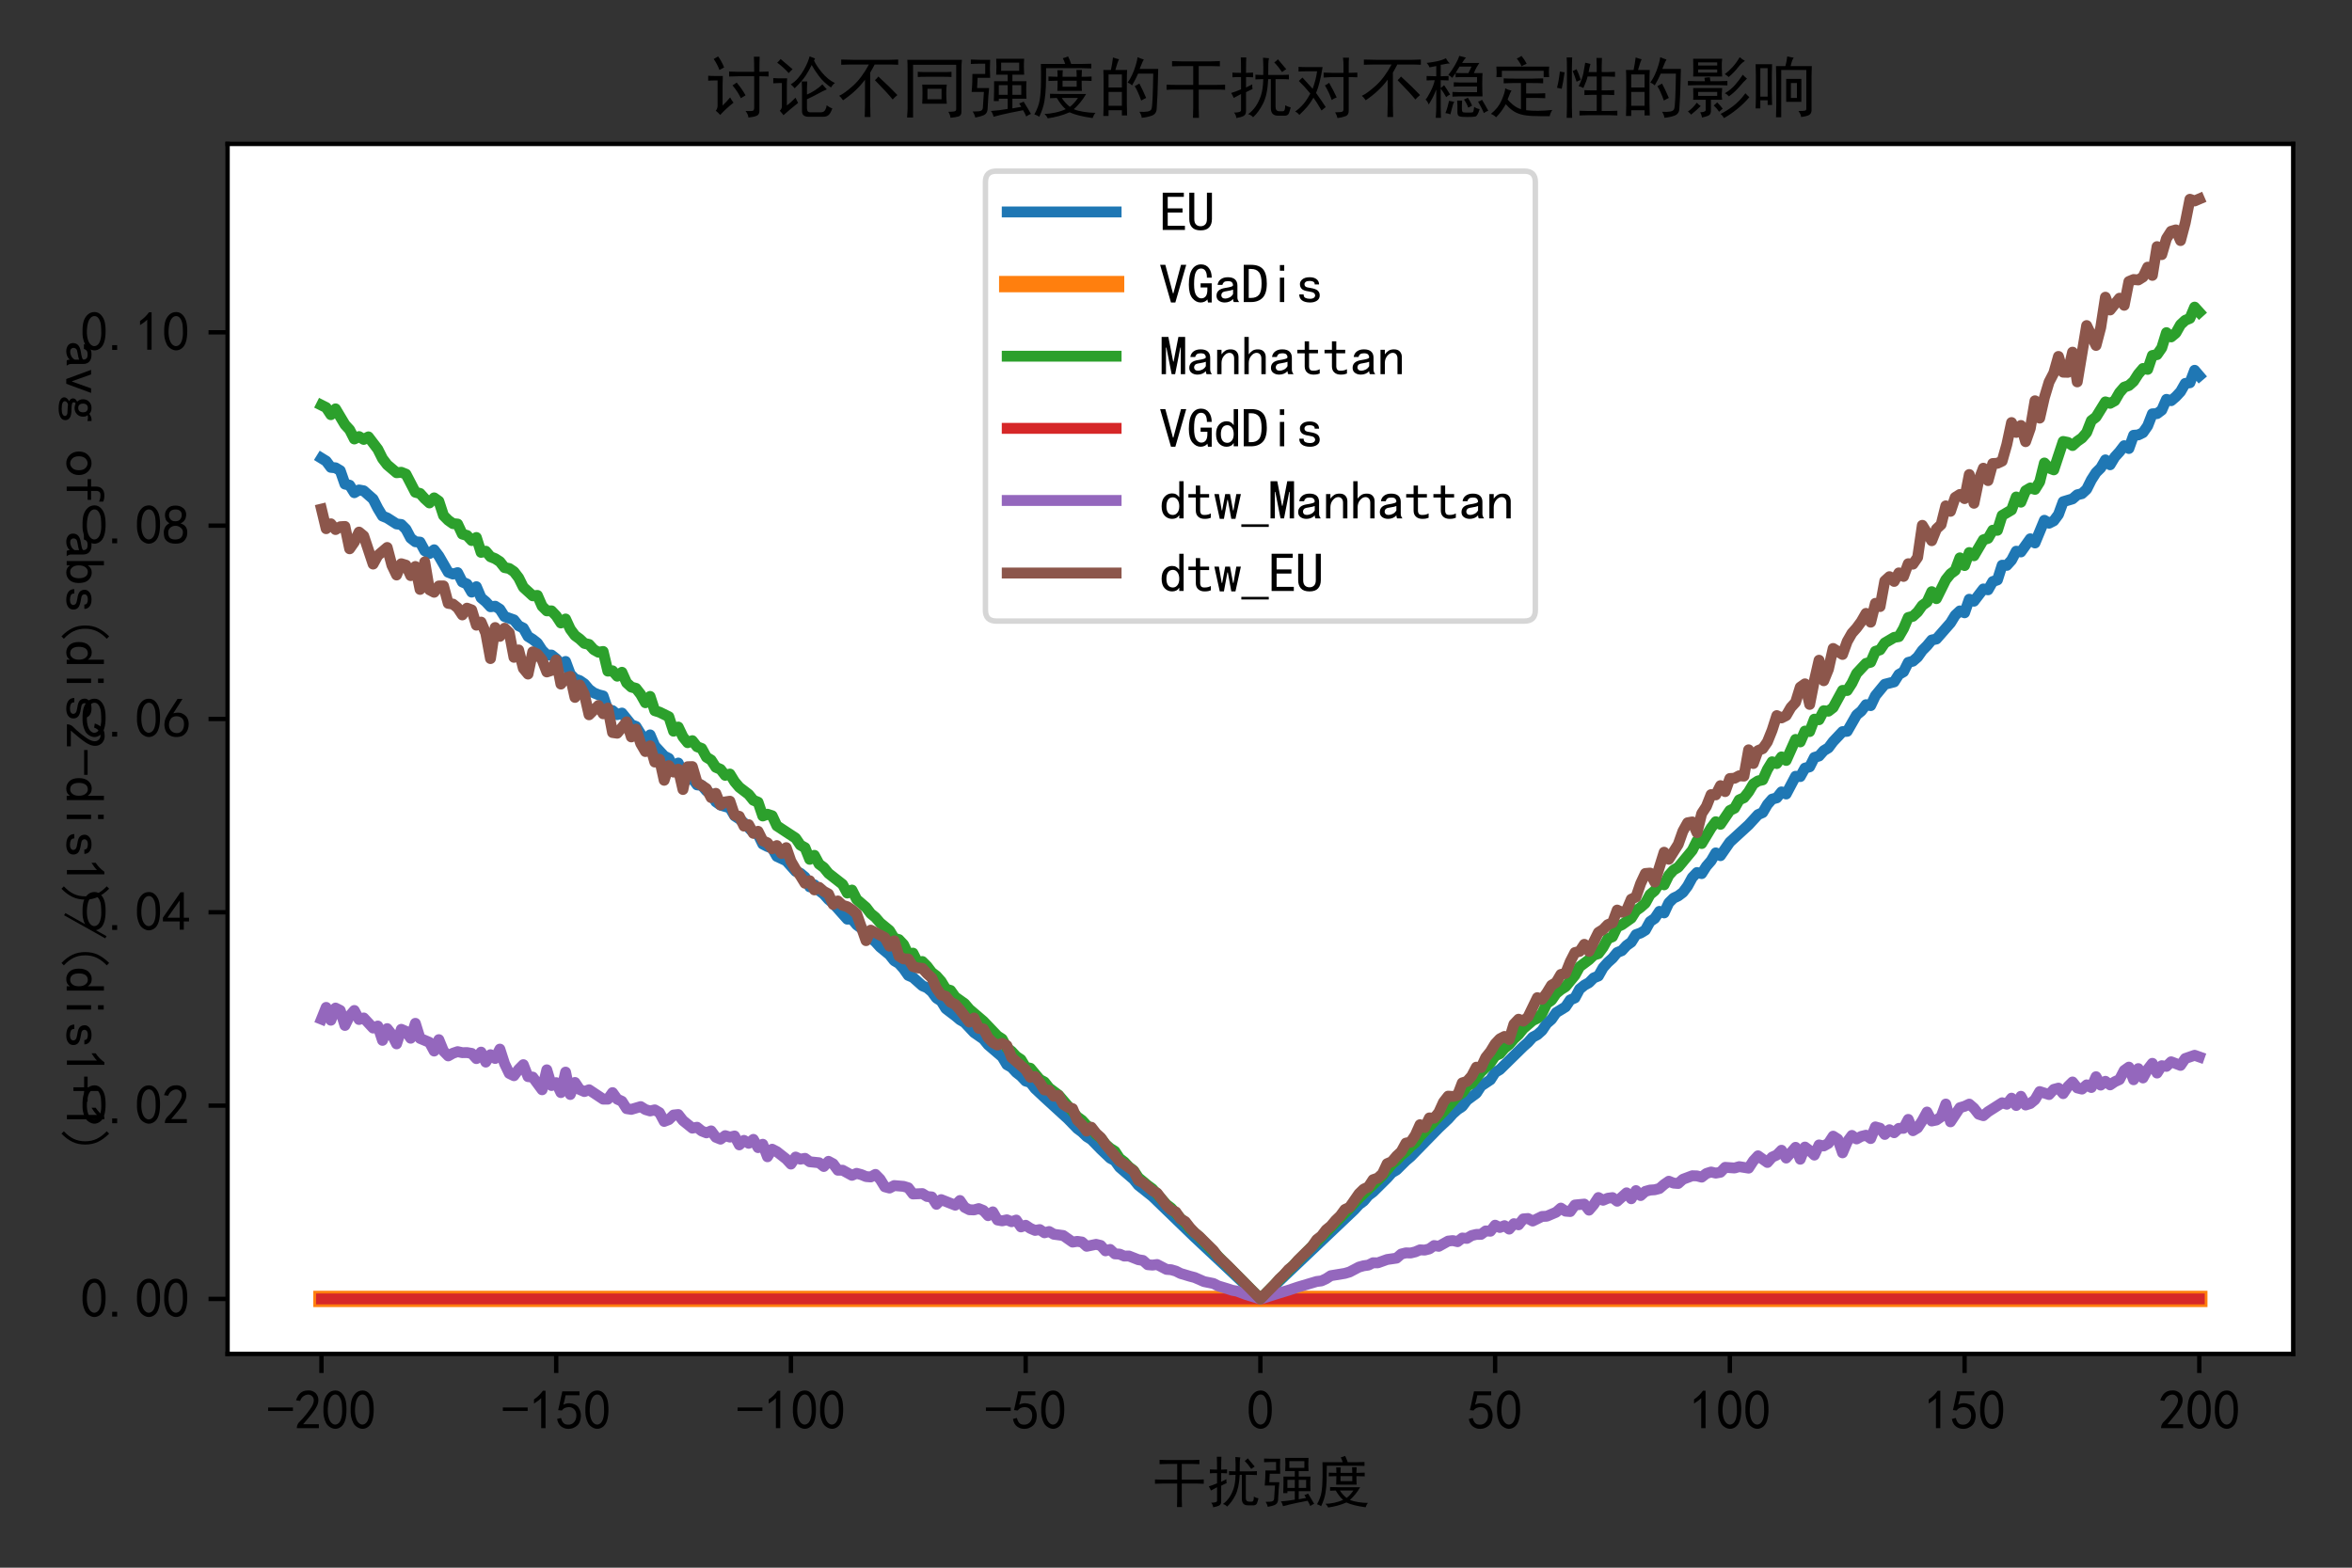 <?xml version="1.0" encoding="utf-8" standalone="no"?>
<!DOCTYPE svg PUBLIC "-//W3C//DTD SVG 1.1//EN"
  "http://www.w3.org/Graphics/SVG/1.1/DTD/svg11.dtd">
<svg xmlns:xlink="http://www.w3.org/1999/xlink" width="432pt" height="288pt" viewBox="0 0 432 288" xmlns="http://www.w3.org/2000/svg" version="1.1">
 <rect x="0" y="0" width="432" height="288" fill="#333333" stroke="none"/>
 <defs>
  <style type="text/css">*{stroke-linejoin: round; stroke-linecap: butt}</style>
 </defs>
 <g id="figure_1">
  <g id="patch_1">
   <path d="M 0 288 
L 432 288 
L 432 0 
L 0 0 
L 0 288 
z
" style="fill: none"/>
  </g>
  <g id="axes_1">
   <g id="patch_2">
    <path d="M 41.8 248.731 
L 421.2 248.731 
L 421.2 26.441 
L 41.8 26.441 
z
" style="fill: #ffffff"/>
   </g>
   <g id="matplotlib.axis_1">
    <g id="xtick_1">
     <g id="line2d_1">
      <defs>
       <path id="m746046a8e0" d="M 0 0 
L 0 3.5 
" style="stroke: #000000; stroke-width: 0.8"/>
      </defs>
      <g>
       <use xlink:href="#m746046a8e0" x="59.045" y="248.731" style="stroke: #000000; stroke-width: 0.8"/>
      </g>
     </g>
     <g id="text_1">
      <!-- -200 -->
      <g transform="translate(49.045 262.606)scale(0.1 -0.1)">
       <defs>
        <path id="SimHei-2d" d="M 2975 2125 
L 125 2125 
L 125 2525 
L 2975 2525 
L 2975 2125 
z
" transform="scale(0.016)"/>
        <path id="SimHei-32" d="M 300 250 
Q 325 625 650 925 
Q 975 1225 1475 1862 
Q 1975 2500 2125 2850 
Q 2275 3200 2237 3450 
Q 2200 3700 2000 3862 
Q 1800 4025 1537 4000 
Q 1275 3975 1037 3800 
Q 800 3625 675 3275 
L 200 3350 
Q 400 3925 712 4187 
Q 1025 4450 1450 4475 
Q 1700 4500 1900 4462 
Q 2100 4425 2312 4287 
Q 2525 4150 2662 3875 
Q 2800 3600 2762 3212 
Q 2725 2825 2375 2287 
Q 2025 1750 1025 600 
L 2825 600 
L 2825 150 
L 300 150 
L 300 250 
z
" transform="scale(0.016)"/>
        <path id="SimHei-30" d="M 225 2537 
Q 250 3200 412 3587 
Q 575 3975 875 4225 
Q 1175 4475 1612 4475 
Q 2050 4475 2375 4112 
Q 2700 3750 2800 3200 
Q 2900 2650 2862 1937 
Q 2825 1225 2612 775 
Q 2400 325 1975 150 
Q 1550 -25 1125 187 
Q 700 400 525 750 
Q 350 1100 275 1487 
Q 200 1875 225 2537 
z
M 750 2687 
Q 675 2000 800 1462 
Q 925 925 1212 700 
Q 1500 475 1800 612 
Q 2100 750 2237 1162 
Q 2375 1575 2375 2062 
Q 2375 2550 2337 2950 
Q 2300 3350 2112 3675 
Q 1925 4000 1612 4012 
Q 1300 4025 1062 3700 
Q 825 3375 750 2687 
z
" transform="scale(0.016)"/>
       </defs>
       <use xlink:href="#SimHei-2d"/>
       <use xlink:href="#SimHei-32" x="50"/>
       <use xlink:href="#SimHei-30" x="100"/>
       <use xlink:href="#SimHei-30" x="150"/>
      </g>
     </g>
    </g>
    <g id="xtick_2">
     <g id="line2d_2">
      <g>
       <use xlink:href="#m746046a8e0" x="102.159" y="248.731" style="stroke: #000000; stroke-width: 0.8"/>
      </g>
     </g>
     <g id="text_2">
      <!-- -150 -->
      <g transform="translate(92.159 262.606)scale(0.1 -0.1)">
       <defs>
        <path id="SimHei-31" d="M 1400 3600 
Q 1075 3275 575 2975 
L 575 3450 
Q 1200 3875 1600 4450 
L 1900 4450 
L 1900 150 
L 1400 150 
L 1400 3600 
z
" transform="scale(0.016)"/>
        <path id="SimHei-35" d="M 550 1325 
Q 725 650 1150 575 
Q 1575 500 1837 662 
Q 2100 825 2212 1087 
Q 2325 1350 2312 1675 
Q 2300 2000 2137 2225 
Q 1975 2450 1725 2525 
Q 1475 2600 1162 2525 
Q 850 2450 650 2175 
L 225 2225 
Q 275 2375 700 4375 
L 2675 4375 
L 2675 3925 
L 1075 3925 
Q 950 3250 825 2850 
Q 1200 3025 1525 3012 
Q 1850 3000 2150 2862 
Q 2450 2725 2587 2487 
Q 2725 2250 2787 2012 
Q 2850 1775 2837 1500 
Q 2825 1225 2725 937 
Q 2625 650 2425 462 
Q 2225 275 1937 162 
Q 1650 50 1275 75 
Q 900 100 562 350 
Q 225 600 100 1200 
L 550 1325 
z
" transform="scale(0.016)"/>
       </defs>
       <use xlink:href="#SimHei-2d"/>
       <use xlink:href="#SimHei-31" x="50"/>
       <use xlink:href="#SimHei-35" x="100"/>
       <use xlink:href="#SimHei-30" x="150"/>
      </g>
     </g>
    </g>
    <g id="xtick_3">
     <g id="line2d_3">
      <g>
       <use xlink:href="#m746046a8e0" x="145.273" y="248.731" style="stroke: #000000; stroke-width: 0.8"/>
      </g>
     </g>
     <g id="text_3">
      <!-- -100 -->
      <g transform="translate(135.273 262.606)scale(0.1 -0.1)">
       <use xlink:href="#SimHei-2d"/>
       <use xlink:href="#SimHei-31" x="50"/>
       <use xlink:href="#SimHei-30" x="100"/>
       <use xlink:href="#SimHei-30" x="150"/>
      </g>
     </g>
    </g>
    <g id="xtick_4">
     <g id="line2d_4">
      <g>
       <use xlink:href="#m746046a8e0" x="188.386" y="248.731" style="stroke: #000000; stroke-width: 0.8"/>
      </g>
     </g>
     <g id="text_4">
      <!-- -50 -->
      <g transform="translate(180.886 262.606)scale(0.1 -0.1)">
       <use xlink:href="#SimHei-2d"/>
       <use xlink:href="#SimHei-35" x="50"/>
       <use xlink:href="#SimHei-30" x="100"/>
      </g>
     </g>
    </g>
    <g id="xtick_5">
     <g id="line2d_5">
      <g>
       <use xlink:href="#m746046a8e0" x="231.5" y="248.731" style="stroke: #000000; stroke-width: 0.8"/>
      </g>
     </g>
     <g id="text_5">
      <!-- 0 -->
      <g transform="translate(229 262.606)scale(0.1 -0.1)">
       <use xlink:href="#SimHei-30"/>
      </g>
     </g>
    </g>
    <g id="xtick_6">
     <g id="line2d_6">
      <g>
       <use xlink:href="#m746046a8e0" x="274.614" y="248.731" style="stroke: #000000; stroke-width: 0.8"/>
      </g>
     </g>
     <g id="text_6">
      <!-- 50 -->
      <g transform="translate(269.614 262.606)scale(0.1 -0.1)">
       <use xlink:href="#SimHei-35"/>
       <use xlink:href="#SimHei-30" x="50"/>
      </g>
     </g>
    </g>
    <g id="xtick_7">
     <g id="line2d_7">
      <g>
       <use xlink:href="#m746046a8e0" x="317.727" y="248.731" style="stroke: #000000; stroke-width: 0.8"/>
      </g>
     </g>
     <g id="text_7">
      <!-- 100 -->
      <g transform="translate(310.227 262.606)scale(0.1 -0.1)">
       <use xlink:href="#SimHei-31"/>
       <use xlink:href="#SimHei-30" x="50"/>
       <use xlink:href="#SimHei-30" x="100"/>
      </g>
     </g>
    </g>
    <g id="xtick_8">
     <g id="line2d_8">
      <g>
       <use xlink:href="#m746046a8e0" x="360.841" y="248.731" style="stroke: #000000; stroke-width: 0.8"/>
      </g>
     </g>
     <g id="text_8">
      <!-- 150 -->
      <g transform="translate(353.341 262.606)scale(0.1 -0.1)">
       <use xlink:href="#SimHei-31"/>
       <use xlink:href="#SimHei-35" x="50"/>
       <use xlink:href="#SimHei-30" x="100"/>
      </g>
     </g>
    </g>
    <g id="xtick_9">
     <g id="line2d_9">
      <g>
       <use xlink:href="#m746046a8e0" x="403.955" y="248.731" style="stroke: #000000; stroke-width: 0.8"/>
      </g>
     </g>
     <g id="text_9">
      <!-- 200 -->
      <g transform="translate(396.455 262.606)scale(0.1 -0.1)">
       <use xlink:href="#SimHei-32"/>
       <use xlink:href="#SimHei-30" x="50"/>
       <use xlink:href="#SimHei-30" x="100"/>
      </g>
     </g>
    </g>
    <g id="text_10">
     <!-- 干扰强度 -->
     <g transform="translate(211.5 275.864)scale(0.1 -0.1)">
      <defs>
       <path id="SimHei-5e72" d="M 4625 4775 
Q 5050 4775 5500 4800 
L 5500 4300 
Q 5050 4325 4625 4325 
L 3475 4325 
L 3475 2525 
L 5225 2525 
Q 5700 2525 6000 2550 
L 6000 2050 
Q 5700 2075 5225 2075 
L 3475 2075 
L 3475 325 
Q 3475 -75 3500 -625 
L 2925 -625 
Q 2950 -100 2950 325 
L 2950 2075 
L 1225 2075 
Q 775 2075 400 2050 
L 400 2550 
Q 775 2525 1225 2525 
L 2950 2525 
L 2950 4325 
L 1925 4325 
Q 1450 4325 925 4300 
L 925 4800 
Q 1450 4775 1800 4775 
L 4625 4775 
z
" transform="scale(0.016)"/>
       <path id="SimHei-6270" d="M 4575 425 
Q 4575 0 4950 0 
L 5250 0 
Q 5400 0 5450 150 
Q 5500 300 5500 575 
Q 5750 425 6025 375 
Q 5950 50 5862 -175 
Q 5775 -400 5500 -425 
L 4825 -425 
Q 4125 -425 4125 300 
L 4125 3075 
L 3875 3075 
Q 3800 1550 3375 725 
Q 2950 -100 2425 -575 
Q 2275 -375 1950 -275 
Q 2375 25 2687 487 
Q 3000 950 3187 1537 
Q 3375 2125 3400 3075 
Q 3000 3075 2650 3050 
L 2650 3500 
Q 2975 3475 3400 3475 
Q 3425 4225 3375 5125 
Q 3700 5100 3950 5075 
Q 3900 4925 3887 4550 
Q 3875 4175 3875 3475 
L 5050 3475 
Q 5575 3475 5850 3500 
L 5850 3050 
Q 5550 3075 5100 3075 
L 4575 3075 
L 4575 425 
z
M 1775 5150 
Q 1750 4750 1750 3675 
Q 2000 3675 2425 3700 
L 2425 3250 
Q 2000 3275 1750 3275 
L 1750 2275 
Q 2025 2400 2350 2575 
Q 2325 2400 2375 2125 
Q 2175 2050 1750 1825 
L 1750 0 
Q 1750 -325 1512 -450 
Q 1275 -575 825 -650 
Q 800 -350 600 -125 
Q 1275 -125 1275 100 
L 1275 1650 
Q 850 1425 575 1275 
Q 475 1525 325 1750 
Q 675 1850 1275 2100 
L 1275 3275 
Q 725 3275 450 3250 
L 450 3700 
Q 800 3675 1275 3675 
Q 1275 4675 1250 5150 
L 1775 5150 
z
M 5200 3750 
Q 4825 4300 4450 4675 
Q 4650 4800 4800 4975 
Q 5175 4550 5600 4025 
Q 5450 3950 5200 3750 
z
" transform="scale(0.016)"/>
       <path id="SimHei-5f3a" d="M 2350 25 
Q 3100 75 3950 225 
L 3950 1200 
L 3100 1200 
L 3100 975 
L 2625 975 
Q 2650 1725 2650 2050 
L 2650 2875 
L 3950 2875 
L 3950 3500 
L 2850 3500 
Q 2875 3900 2875 4275 
Q 2875 4675 2850 5025 
L 5525 5025 
Q 5500 4675 5500 4275 
Q 5500 3900 5525 3500 
L 4400 3500 
L 4400 2875 
L 5750 2875 
Q 5725 2575 5725 2075 
Q 5725 1575 5750 1200 
L 4400 1200 
L 4400 275 
L 5250 425 
Q 5150 575 5050 750 
Q 5300 825 5475 925 
Q 5925 200 6175 -250 
Q 5925 -350 5725 -500 
Q 5625 -250 5425 100 
Q 5125 50 4225 -137 
Q 3325 -325 2600 -525 
Q 2525 -200 2350 25 
z
M 600 -25 
Q 1250 -25 1400 50 
Q 1550 125 1575 325 
L 1675 1850 
L 500 1850 
Q 550 2350 562 2762 
Q 575 3175 575 3575 
L 1800 3575 
L 1800 4550 
L 1275 4550 
Q 825 4550 425 4525 
L 425 4950 
Q 850 4925 1275 4925 
L 2275 4925 
Q 2250 4525 2250 4075 
Q 2250 3650 2275 3200 
L 1075 3200 
L 1025 2225 
L 2175 2225 
Q 2125 1775 2100 1425 
L 2025 150 
Q 1975 -250 1637 -387 
Q 1300 -525 850 -600 
Q 775 -275 600 -25 
z
M 5050 3875 
L 5050 4650 
L 3325 4650 
L 3325 3875 
L 5050 3875 
z
M 3950 1575 
L 3950 2500 
L 3100 2500 
L 3100 1575 
L 3950 1575 
z
M 5250 1575 
L 5250 2500 
L 4400 2500 
L 4400 1575 
L 5250 1575 
z
" transform="scale(0.016)"/>
       <path id="SimHei-5ea6" d="M 1750 1675 
Q 2450 1650 2875 1650 
L 5200 1650 
Q 4975 1250 4650 850 
Q 4325 450 4025 200 
Q 4350 50 4950 -50 
Q 5550 -150 6100 -150 
Q 5950 -300 5825 -650 
Q 5100 -550 4550 -412 
Q 4000 -275 3625 -100 
Q 3100 -325 2587 -462 
Q 2075 -600 1525 -675 
Q 1450 -475 1225 -250 
Q 1675 -250 2250 -125 
Q 2825 0 3250 200 
Q 2825 550 2400 1275 
L 1750 1250 
L 1750 1675 
z
M 2975 5075 
Q 3250 5150 3475 5250 
Q 3625 4975 3775 4525 
L 4700 4525 
Q 4975 4525 5700 4550 
L 5700 4100 
Q 5000 4125 4650 4125 
L 1375 4125 
Q 1375 3000 1350 2312 
Q 1325 1625 1212 950 
Q 1100 275 725 -525 
Q 500 -375 250 -300 
Q 650 400 762 1075 
Q 875 1750 887 2800 
Q 900 3850 875 4525 
L 3200 4525 
Q 3100 4850 2975 5075 
z
M 2475 3300 
Q 2475 3700 2450 3925 
L 2975 3925 
Q 2950 3725 2950 3300 
L 4300 3300 
Q 4300 3700 4275 3950 
L 4800 3950 
Q 4775 3650 4775 3300 
Q 5325 3300 5725 3325 
L 5725 2900 
Q 5350 2925 4775 2925 
Q 4775 2250 4800 1950 
L 2450 1950 
Q 2475 2350 2475 2925 
Q 2175 2925 1600 2900 
L 1600 3325 
Q 2175 3300 2475 3300 
z
M 4300 2350 
L 4300 2925 
L 2950 2925 
L 2950 2350 
L 4300 2350 
z
M 2875 1275 
Q 3200 775 3650 425 
Q 4025 700 4425 1275 
L 2900 1275 
L 2875 1275 
z
" transform="scale(0.016)"/>
      </defs>
      <use xlink:href="#SimHei-5e72"/>
      <use xlink:href="#SimHei-6270" x="100"/>
      <use xlink:href="#SimHei-5f3a" x="200"/>
      <use xlink:href="#SimHei-5ea6" x="300"/>
     </g>
    </g>
   </g>
   <g id="matplotlib.axis_2">
    <g id="ytick_1">
     <g id="line2d_10">
      <defs>
       <path id="mc59e732972" d="M 0 0 
L -3.5 0 
" style="stroke: #000000; stroke-width: 0.8"/>
      </defs>
      <g>
       <use xlink:href="#mc59e732972" x="41.8" y="238.627" style="stroke: #000000; stroke-width: 0.8"/>
      </g>
     </g>
     <g id="text_11">
      <!-- 0.00 -->
      <g transform="translate(14.8 242.065)scale(0.1 -0.1)">
       <defs>
        <path id="SimHei-2e" d="M 1075 125 
L 500 125 
L 500 675 
L 1075 675 
L 1075 125 
z
" transform="scale(0.016)"/>
       </defs>
       <use xlink:href="#SimHei-30"/>
       <use xlink:href="#SimHei-2e" x="50"/>
       <use xlink:href="#SimHei-30" x="100"/>
       <use xlink:href="#SimHei-30" x="150"/>
      </g>
     </g>
    </g>
    <g id="ytick_2">
     <g id="line2d_11">
      <g>
       <use xlink:href="#mc59e732972" x="41.8" y="203.112" style="stroke: #000000; stroke-width: 0.8"/>
      </g>
     </g>
     <g id="text_12">
      <!-- 0.02 -->
      <g transform="translate(14.8 206.549)scale(0.1 -0.1)">
       <use xlink:href="#SimHei-30"/>
       <use xlink:href="#SimHei-2e" x="50"/>
       <use xlink:href="#SimHei-30" x="100"/>
       <use xlink:href="#SimHei-32" x="150"/>
      </g>
     </g>
    </g>
    <g id="ytick_3">
     <g id="line2d_12">
      <g>
       <use xlink:href="#mc59e732972" x="41.8" y="167.596" style="stroke: #000000; stroke-width: 0.8"/>
      </g>
     </g>
     <g id="text_13">
      <!-- 0.04 -->
      <g transform="translate(14.8 171.033)scale(0.1 -0.1)">
       <defs>
        <path id="SimHei-34" d="M 2000 1100 
L 75 1100 
L 75 1525 
L 2100 4450 
L 2475 4450 
L 2475 1525 
L 3075 1525 
L 3075 1100 
L 2475 1100 
L 2475 150 
L 2000 150 
L 2000 1100 
z
M 2000 1525 
L 2000 3500 
L 600 1525 
L 2000 1525 
z
" transform="scale(0.016)"/>
       </defs>
       <use xlink:href="#SimHei-30"/>
       <use xlink:href="#SimHei-2e" x="50"/>
       <use xlink:href="#SimHei-30" x="100"/>
       <use xlink:href="#SimHei-34" x="150"/>
      </g>
     </g>
    </g>
    <g id="ytick_4">
     <g id="line2d_13">
      <g>
       <use xlink:href="#mc59e732972" x="41.8" y="132.08" style="stroke: #000000; stroke-width: 0.8"/>
      </g>
     </g>
     <g id="text_14">
      <!-- 0.06 -->
      <g transform="translate(14.8 135.518)scale(0.1 -0.1)">
       <defs>
        <path id="SimHei-36" d="M 250 1612 
Q 275 1975 387 2225 
Q 500 2475 725 2850 
L 1750 4450 
L 2325 4450 
L 1275 2800 
Q 1950 2975 2350 2750 
Q 2750 2525 2887 2237 
Q 3025 1950 3037 1612 
Q 3050 1275 2937 950 
Q 2825 625 2537 362 
Q 2250 100 1737 75 
Q 1225 50 862 262 
Q 500 475 362 862 
Q 225 1250 250 1612 
z
M 1025 787 
Q 1250 550 1625 525 
Q 2000 500 2250 775 
Q 2500 1050 2500 1575 
Q 2500 2100 2187 2300 
Q 1875 2500 1487 2450 
Q 1100 2400 925 2075 
Q 750 1750 775 1387 
Q 800 1025 1025 787 
z
" transform="scale(0.016)"/>
       </defs>
       <use xlink:href="#SimHei-30"/>
       <use xlink:href="#SimHei-2e" x="50"/>
       <use xlink:href="#SimHei-30" x="100"/>
       <use xlink:href="#SimHei-36" x="150"/>
      </g>
     </g>
    </g>
    <g id="ytick_5">
     <g id="line2d_14">
      <g>
       <use xlink:href="#mc59e732972" x="41.8" y="96.565" style="stroke: #000000; stroke-width: 0.8"/>
      </g>
     </g>
     <g id="text_15">
      <!-- 0.08 -->
      <g transform="translate(14.8 100.002)scale(0.1 -0.1)">
       <defs>
        <path id="SimHei-38" d="M 175 1375 
Q 175 1675 325 1962 
Q 475 2250 825 2425 
Q 525 2600 425 2812 
Q 325 3025 312 3300 
Q 300 3575 387 3775 
Q 475 3975 650 4150 
Q 825 4325 1037 4387 
Q 1250 4450 1500 4450 
Q 1750 4450 1950 4400 
Q 2150 4350 2375 4187 
Q 2600 4025 2700 3725 
Q 2800 3425 2687 3025 
Q 2575 2625 2100 2400 
Q 2525 2275 2700 2012 
Q 2875 1750 2875 1375 
Q 2875 1000 2762 775 
Q 2650 550 2512 400 
Q 2375 250 2137 162 
Q 1900 75 1537 75 
Q 1175 75 912 162 
Q 650 250 475 425 
Q 300 600 237 837 
Q 175 1075 175 1375 
z
M 687 1400 
Q 675 1100 787 875 
Q 900 650 1200 587 
Q 1500 525 1825 600 
Q 2150 675 2275 950 
Q 2400 1225 2362 1500 
Q 2325 1775 2050 1962 
Q 1775 2150 1450 2125 
Q 1125 2100 912 1900 
Q 700 1700 687 1400 
z
M 775 3350 
Q 775 3100 950 2875 
Q 1125 2650 1500 2650 
Q 1875 2650 2062 2875 
Q 2250 3100 2237 3412 
Q 2225 3725 2012 3875 
Q 1800 4025 1437 4000 
Q 1075 3975 925 3787 
Q 775 3600 775 3350 
z
" transform="scale(0.016)"/>
       </defs>
       <use xlink:href="#SimHei-30"/>
       <use xlink:href="#SimHei-2e" x="50"/>
       <use xlink:href="#SimHei-30" x="100"/>
       <use xlink:href="#SimHei-38" x="150"/>
      </g>
     </g>
    </g>
    <g id="ytick_6">
     <g id="line2d_15">
      <g>
       <use xlink:href="#mc59e732972" x="41.8" y="61.049" style="stroke: #000000; stroke-width: 0.8"/>
      </g>
     </g>
     <g id="text_16">
      <!-- 0.10 -->
      <g transform="translate(14.8 64.486)scale(0.1 -0.1)">
       <use xlink:href="#SimHei-30"/>
       <use xlink:href="#SimHei-2e" x="50"/>
       <use xlink:href="#SimHei-31" x="100"/>
       <use xlink:href="#SimHei-30" x="150"/>
      </g>
     </g>
    </g>
    <g id="text_17">
     <!-- avg of abs(dis2-dis1)/(dis1+1) -->
     <g transform="translate(12.05 62.586)rotate(-270)scale(0.1 -0.1)">
      <defs>
       <path id="SimHei-61" d="M 2875 125 
L 2275 125 
Q 2225 175 2200 262 
Q 2175 350 2175 475 
Q 2000 275 1750 175 
Q 1500 75 1225 75 
Q 825 75 550 275 
Q 275 475 275 850 
Q 275 1225 525 1450 
Q 775 1675 1300 1750 
Q 1650 1800 1912 1875 
Q 2175 1950 2175 2075 
Q 2175 2225 2062 2375 
Q 1950 2525 1575 2525 
Q 1275 2525 1137 2412 
Q 1000 2300 950 2100 
L 400 2100 
Q 450 2500 762 2737 
Q 1075 2975 1575 2975 
Q 2125 2975 2400 2725 
Q 2675 2475 2675 2025 
L 2675 650 
Q 2675 500 2725 375 
Q 2775 250 2875 125 
z
M 2175 1050 
L 2175 1550 
Q 2025 1500 1887 1462 
Q 1750 1425 1425 1375 
Q 1050 1325 937 1200 
Q 825 1075 825 900 
Q 825 750 937 637 
Q 1050 525 1275 525 
Q 1500 525 1762 650 
Q 2025 775 2175 1050 
z
" transform="scale(0.016)"/>
       <path id="SimHei-76" d="M 2875 2925 
L 1825 75 
L 1275 75 
L 225 2925 
L 750 2925 
L 1525 750 
L 1575 750 
L 2350 2925 
L 2875 2925 
z
" transform="scale(0.016)"/>
       <path id="SimHei-67" d="M 2975 2500 
Q 2800 2550 2637 2562 
Q 2475 2575 2300 2525 
Q 2375 2450 2425 2337 
Q 2475 2225 2475 2000 
Q 2475 1575 2187 1300 
Q 1900 1025 1475 1025 
Q 1375 1025 1212 1062 
Q 1050 1100 950 1150 
Q 875 1100 850 1050 
Q 825 1000 825 925 
Q 825 800 1000 737 
Q 1175 675 1625 675 
Q 2350 675 2612 475 
Q 2875 275 2875 -25 
Q 2875 -425 2487 -612 
Q 2100 -800 1575 -800 
Q 900 -800 575 -625 
Q 250 -450 250 -150 
Q 250 0 375 150 
Q 500 300 700 400 
Q 550 475 462 587 
Q 375 700 375 875 
Q 375 1025 487 1137 
Q 600 1250 750 1325 
Q 625 1450 550 1625 
Q 475 1800 475 2000 
Q 475 2425 762 2700 
Q 1050 2975 1475 2975 
Q 1700 2975 1862 2912 
Q 2025 2850 2150 2725 
Q 2350 2875 2550 2937 
Q 2750 3000 2975 2975 
L 2975 2500 
z
M 1975 2000 
Q 1975 2250 1850 2400 
Q 1725 2550 1475 2550 
Q 1225 2550 1100 2400 
Q 975 2250 975 2000 
Q 975 1750 1100 1600 
Q 1225 1450 1475 1450 
Q 1725 1450 1850 1600 
Q 1975 1750 1975 2000 
z
M 2400 -75 
Q 2400 25 2287 125 
Q 2175 225 1725 225 
Q 1625 225 1450 237 
Q 1275 250 1050 275 
Q 850 200 775 100 
Q 700 0 700 -100 
Q 700 -250 900 -350 
Q 1100 -450 1600 -450 
Q 2025 -450 2212 -337 
Q 2400 -225 2400 -75 
z
" transform="scale(0.016)"/>
       <path id="SimHei-20" transform="scale(0.016)"/>
       <path id="SimHei-6f" d="M 2925 1525 
Q 2925 875 2525 475 
Q 2125 75 1575 75 
Q 1025 75 625 475 
Q 225 875 225 1525 
Q 225 2175 625 2575 
Q 1025 2975 1575 2975 
Q 2125 2975 2525 2575 
Q 2925 2175 2925 1525 
z
M 2375 1525 
Q 2375 2025 2125 2275 
Q 1875 2525 1575 2525 
Q 1275 2525 1025 2275 
Q 775 2025 775 1525 
Q 775 1025 1025 775 
Q 1275 525 1575 525 
Q 1875 525 2125 775 
Q 2375 1025 2375 1525 
z
" transform="scale(0.016)"/>
       <path id="SimHei-66" d="M 2850 3825 
Q 2725 3900 2550 3950 
Q 2375 4000 2100 4000 
Q 1825 4000 1725 3862 
Q 1625 3725 1625 3525 
L 1625 2925 
L 2650 2925 
L 2650 2525 
L 1625 2525 
L 1625 125 
L 1125 125 
L 1125 2525 
L 275 2525 
L 275 2925 
L 1125 2925 
L 1125 3500 
Q 1125 3950 1400 4200 
Q 1675 4450 2125 4450 
Q 2400 4450 2562 4412 
Q 2725 4375 2850 4325 
L 2850 3825 
z
" transform="scale(0.016)"/>
       <path id="SimHei-62" d="M 2825 1525 
Q 2825 800 2475 437 
Q 2125 75 1625 75 
Q 1350 75 1150 175 
Q 950 275 800 500 
L 800 125 
L 300 125 
L 300 4400 
L 800 4400 
L 800 2550 
Q 950 2775 1150 2887 
Q 1350 3000 1625 3000 
Q 2125 3000 2475 2625 
Q 2825 2250 2825 1525 
z
M 2275 1525 
Q 2275 2000 2087 2275 
Q 1900 2550 1525 2550 
Q 1225 2550 1012 2275 
Q 800 2000 800 1525 
Q 800 1050 1012 787 
Q 1225 525 1525 525 
Q 1900 525 2087 787 
Q 2275 1050 2275 1525 
z
" transform="scale(0.016)"/>
       <path id="SimHei-73" d="M 2750 900 
Q 2750 500 2437 287 
Q 2125 75 1650 75 
Q 1050 75 725 312 
Q 400 550 400 1000 
L 900 1000 
Q 900 700 1112 600 
Q 1325 500 1625 500 
Q 1925 500 2075 612 
Q 2225 725 2225 900 
Q 2225 1025 2100 1150 
Q 1975 1275 1475 1350 
Q 900 1425 687 1637 
Q 475 1850 475 2200 
Q 475 2500 762 2737 
Q 1050 2975 1600 2975 
Q 2100 2975 2387 2750 
Q 2675 2525 2675 2150 
L 2175 2150 
Q 2175 2375 2012 2462 
Q 1850 2550 1600 2550 
Q 1275 2550 1137 2437 
Q 1000 2325 1000 2175 
Q 1000 2000 1125 1900 
Q 1250 1800 1650 1750 
Q 2300 1650 2525 1437 
Q 2750 1225 2750 900 
z
" transform="scale(0.016)"/>
       <path id="SimHei-28" d="M 2975 -200 
L 2700 -475 
Q 2075 125 1762 775 
Q 1450 1425 1450 2250 
Q 1450 3075 1762 3725 
Q 2075 4375 2700 5000 
L 2975 4725 
Q 2400 4175 2112 3587 
Q 1825 3000 1825 2250 
Q 1825 1500 2112 912 
Q 2400 325 2975 -200 
z
" transform="scale(0.016)"/>
       <path id="SimHei-64" d="M 2750 125 
L 2250 125 
L 2250 500 
Q 2100 275 1900 175 
Q 1700 75 1425 75 
Q 925 75 575 437 
Q 225 800 225 1525 
Q 225 2250 575 2625 
Q 925 3000 1425 3000 
Q 1700 3000 1900 2887 
Q 2100 2775 2250 2550 
L 2250 4400 
L 2750 4400 
L 2750 125 
z
M 2250 1525 
Q 2250 2000 2037 2275 
Q 1825 2550 1525 2550 
Q 1150 2550 962 2275 
Q 775 2000 775 1525 
Q 775 1050 962 787 
Q 1150 525 1525 525 
Q 1825 525 2037 787 
Q 2250 1050 2250 1525 
z
" transform="scale(0.016)"/>
       <path id="SimHei-69" d="M 1800 3725 
L 1300 3725 
L 1300 4375 
L 1800 4375 
L 1800 3725 
z
M 1800 125 
L 1300 125 
L 1300 2925 
L 1800 2925 
L 1800 125 
z
" transform="scale(0.016)"/>
       <path id="SimHei-29" d="M 1675 2250 
Q 1675 1425 1362 775 
Q 1050 125 425 -475 
L 150 -200 
Q 725 325 1012 912 
Q 1300 1500 1300 2250 
Q 1300 3000 1012 3587 
Q 725 4175 150 4725 
L 425 5000 
Q 1050 4375 1362 3725 
Q 1675 3075 1675 2250 
z
" transform="scale(0.016)"/>
       <path id="SimHei-2f" d="M 3000 4550 
L 350 -175 
L 100 -25 
L 2750 4700 
L 3000 4550 
z
" transform="scale(0.016)"/>
       <path id="SimHei-2b" d="M 3000 2125 
L 1775 2125 
L 1775 900 
L 1350 900 
L 1350 2125 
L 125 2125 
L 125 2525 
L 1350 2525 
L 1350 3750 
L 1775 3750 
L 1775 2525 
L 3000 2525 
L 3000 2125 
z
" transform="scale(0.016)"/>
      </defs>
      <use xlink:href="#SimHei-61"/>
      <use xlink:href="#SimHei-76" x="50"/>
      <use xlink:href="#SimHei-67" x="100"/>
      <use xlink:href="#SimHei-20" x="150"/>
      <use xlink:href="#SimHei-6f" x="200"/>
      <use xlink:href="#SimHei-66" x="250"/>
      <use xlink:href="#SimHei-20" x="300"/>
      <use xlink:href="#SimHei-61" x="350"/>
      <use xlink:href="#SimHei-62" x="400"/>
      <use xlink:href="#SimHei-73" x="450"/>
      <use xlink:href="#SimHei-28" x="500"/>
      <use xlink:href="#SimHei-64" x="550"/>
      <use xlink:href="#SimHei-69" x="600"/>
      <use xlink:href="#SimHei-73" x="650"/>
      <use xlink:href="#SimHei-32" x="700"/>
      <use xlink:href="#SimHei-2d" x="750"/>
      <use xlink:href="#SimHei-64" x="800"/>
      <use xlink:href="#SimHei-69" x="850"/>
      <use xlink:href="#SimHei-73" x="900"/>
      <use xlink:href="#SimHei-31" x="950"/>
      <use xlink:href="#SimHei-29" x="1000"/>
      <use xlink:href="#SimHei-2f" x="1050"/>
      <use xlink:href="#SimHei-28" x="1100"/>
      <use xlink:href="#SimHei-64" x="1150"/>
      <use xlink:href="#SimHei-69" x="1200"/>
      <use xlink:href="#SimHei-73" x="1250"/>
      <use xlink:href="#SimHei-31" x="1300"/>
      <use xlink:href="#SimHei-2b" x="1350"/>
      <use xlink:href="#SimHei-31" x="1400"/>
      <use xlink:href="#SimHei-29" x="1450"/>
     </g>
    </g>
   </g>
   <g id="line2d_16">
    <path d="M 59.045 84.176 
L 59.908 84.709 
L 60.77 85.857 
L 61.632 85.943 
L 62.495 86.461 
L 63.357 88.93 
L 64.219 89.139 
L 65.081 90.515 
L 65.944 90.009 
L 66.806 90.167 
L 68.53 91.686 
L 69.393 93.378 
L 70.255 94.801 
L 71.117 95.153 
L 72.842 96.254 
L 73.704 96.355 
L 74.566 97.216 
L 75.429 98.854 
L 76.291 99.528 
L 77.153 99.592 
L 78.015 101.183 
L 78.878 101.693 
L 79.74 101.001 
L 80.602 102.137 
L 82.327 105.127 
L 83.189 105.455 
L 84.051 105.2 
L 84.914 106.911 
L 85.776 107.291 
L 86.638 108.776 
L 87.5 107.78 
L 88.363 109.817 
L 89.225 110.539 
L 90.087 111.467 
L 90.95 111.366 
L 91.812 111.914 
L 92.674 113.267 
L 94.399 113.879 
L 95.261 114.96 
L 96.123 115.39 
L 96.985 116.924 
L 97.848 117.46 
L 98.71 118.142 
L 99.572 119.463 
L 100.435 120.323 
L 101.297 120.338 
L 102.159 121.027 
L 103.021 121.992 
L 103.884 121.514 
L 104.746 123.837 
L 105.608 124.732 
L 106.47 125.033 
L 107.333 125.626 
L 108.195 126.646 
L 109.057 127.281 
L 109.92 127.632 
L 110.782 127.854 
L 111.644 130.417 
L 112.506 130.541 
L 113.369 131.288 
L 114.231 130.995 
L 115.955 133.126 
L 116.818 133.457 
L 118.542 136.23 
L 119.405 135.006 
L 120.267 137.027 
L 121.991 138.893 
L 122.854 139.333 
L 123.716 141.095 
L 124.578 140.179 
L 125.44 142.107 
L 126.303 143.242 
L 127.165 142.983 
L 128.027 144.188 
L 128.89 144.291 
L 129.752 145.287 
L 130.614 145.871 
L 131.476 147.295 
L 132.339 147.912 
L 134.063 148.42 
L 134.925 149.88 
L 135.788 150.443 
L 136.65 151.175 
L 138.375 152.951 
L 139.237 153.292 
L 140.099 155.063 
L 140.961 155.501 
L 141.824 155.814 
L 142.686 157.326 
L 144.41 158.127 
L 146.135 160.064 
L 146.997 160.417 
L 147.86 161.137 
L 148.722 162.922 
L 149.584 162.553 
L 150.446 163.601 
L 151.309 164.268 
L 152.171 165.233 
L 153.033 165.956 
L 155.62 168.859 
L 156.482 168.838 
L 157.345 169.892 
L 158.207 170.536 
L 159.069 171.508 
L 160.794 173.03 
L 161.656 173.975 
L 163.38 175.395 
L 164.243 176.484 
L 165.105 176.997 
L 165.967 177.963 
L 166.83 179.188 
L 167.692 179.559 
L 169.416 181.093 
L 170.279 181.464 
L 171.141 182.179 
L 172.003 183.353 
L 172.865 183.904 
L 173.728 185.301 
L 175.452 186.612 
L 176.315 187.334 
L 177.177 187.841 
L 178.901 189.684 
L 180.626 190.882 
L 181.488 191.942 
L 184.075 194.156 
L 184.937 195.591 
L 185.8 196.079 
L 186.662 197.012 
L 187.524 197.688 
L 188.386 198.598 
L 189.249 198.864 
L 190.111 199.983 
L 191.835 201.601 
L 196.147 205.544 
L 197.871 207.323 
L 198.734 207.964 
L 199.596 208.802 
L 200.458 209.344 
L 202.183 211.117 
L 203.907 212.76 
L 204.77 213.229 
L 205.632 214.427 
L 208.219 216.655 
L 209.081 217.726 
L 211.668 219.777 
L 219.428 227.287 
L 223.74 231.325 
L 231.5 238.627 
L 248.745 222.243 
L 249.608 221.294 
L 250.47 220.65 
L 251.332 219.624 
L 252.195 218.97 
L 254.781 216.408 
L 255.644 215.443 
L 256.506 214.931 
L 258.23 213.222 
L 259.093 212.493 
L 264.266 207.197 
L 265.991 205.568 
L 266.853 204.6 
L 267.715 203.833 
L 268.578 203.263 
L 269.44 202.117 
L 271.165 200.838 
L 272.027 199.513 
L 273.751 198.361 
L 274.614 197.016 
L 275.476 196.495 
L 279.787 192.26 
L 280.65 191.498 
L 281.512 190.539 
L 282.374 190.083 
L 283.236 189.306 
L 284.099 188.022 
L 284.961 187.273 
L 285.823 186.035 
L 287.548 184.973 
L 288.41 183.697 
L 289.272 183.324 
L 290.135 181.705 
L 290.997 181 
L 291.859 180.522 
L 292.721 179.651 
L 293.584 179.301 
L 294.446 177.768 
L 295.308 176.809 
L 296.17 176.034 
L 297.033 174.99 
L 297.895 174.64 
L 298.757 173.699 
L 299.62 173.085 
L 300.482 171.705 
L 301.344 171.395 
L 302.206 170.876 
L 303.069 169.308 
L 303.931 168.717 
L 304.793 167.427 
L 305.655 167.712 
L 306.518 165.855 
L 307.38 165 
L 308.242 164.589 
L 309.105 163.939 
L 309.967 162.788 
L 310.829 161.204 
L 311.691 160.292 
L 312.554 160.488 
L 313.416 159.136 
L 314.278 158.145 
L 315.14 156.683 
L 316.003 157.193 
L 317.727 154.706 
L 321.176 151.543 
L 322.901 149.658 
L 323.763 149.274 
L 324.625 147.798 
L 325.488 146.81 
L 326.35 146.575 
L 327.212 145.479 
L 328.075 145.867 
L 329.799 142.609 
L 330.661 142.664 
L 331.524 141.108 
L 332.386 140.873 
L 333.248 139.149 
L 334.11 138.887 
L 334.973 137.906 
L 335.835 137.386 
L 336.697 136.235 
L 338.422 134.408 
L 339.284 134.348 
L 341.009 131.337 
L 341.871 130.629 
L 342.733 129.459 
L 343.595 129.63 
L 344.458 127.803 
L 346.182 125.707 
L 347.907 125.268 
L 348.769 123.908 
L 349.631 123.413 
L 350.494 121.691 
L 351.356 121.463 
L 352.218 120.706 
L 353.08 119.491 
L 353.943 118.619 
L 354.805 117.577 
L 355.667 117.392 
L 358.254 114.44 
L 359.116 113.034 
L 359.979 112.228 
L 360.841 112.575 
L 361.703 110.085 
L 362.565 110.447 
L 364.29 108.196 
L 365.152 108.354 
L 366.015 106.838 
L 366.877 106.538 
L 367.739 103.834 
L 368.601 103.865 
L 369.464 102.91 
L 370.326 101.261 
L 371.188 101.397 
L 372.913 98.98 
L 373.775 99.748 
L 375.5 95.583 
L 376.362 96.116 
L 377.224 95.678 
L 378.086 94.519 
L 378.949 92.167 
L 380.673 91.647 
L 381.535 90.898 
L 382.398 90.688 
L 383.26 89.891 
L 384.122 88.167 
L 384.985 86.82 
L 385.847 85.967 
L 386.709 84.483 
L 387.571 85.381 
L 388.434 83.949 
L 389.296 83.001 
L 390.158 81.875 
L 391.02 82.394 
L 391.883 79.965 
L 392.745 79.897 
L 393.607 79.478 
L 394.47 78.24 
L 395.332 76.025 
L 396.194 75.985 
L 397.056 75.342 
L 397.919 73.367 
L 398.781 73.611 
L 399.643 72.88 
L 400.505 71.953 
L 401.368 70.442 
L 402.23 70.316 
L 403.092 68.028 
L 403.955 69.043 
L 403.955 69.043 
" clip-path="url(#p1869585a4d)" style="fill: none; stroke: #1f77b4; stroke-width: 2; stroke-linecap: square"/>
   </g>
   <g id="line2d_17">
    <path d="M 59.045 238.627 
L 403.955 238.627 
L 403.955 238.627 
" clip-path="url(#p1869585a4d)" style="fill: none; stroke: #ff7f0e; stroke-width: 3; stroke-linecap: square"/>
   </g>
   <g id="line2d_18">
    <path d="M 59.045 74.432 
L 59.908 74.867 
L 60.77 76.182 
L 61.632 75.112 
L 63.357 78.008 
L 64.219 78.951 
L 65.081 80.644 
L 65.944 80.204 
L 66.806 80.724 
L 67.668 80.259 
L 69.393 82.524 
L 70.255 84.249 
L 71.117 85.38 
L 72.842 86.845 
L 73.704 86.763 
L 74.566 87.107 
L 76.291 90.431 
L 77.153 90.65 
L 78.015 91.608 
L 78.878 92.395 
L 79.74 91.464 
L 80.602 92.073 
L 81.465 94.712 
L 82.327 95.58 
L 83.189 96.194 
L 84.051 96.274 
L 84.914 98.118 
L 85.776 98.368 
L 86.638 99.304 
L 87.5 98.745 
L 88.363 101.476 
L 89.225 101.263 
L 90.087 102.281 
L 90.95 102.625 
L 91.812 103.179 
L 92.674 104.269 
L 93.536 104.442 
L 94.399 105.021 
L 95.261 106.147 
L 96.123 107.88 
L 97.848 109.458 
L 98.71 109.386 
L 99.572 111.36 
L 100.435 112.223 
L 101.297 112.222 
L 102.159 113.131 
L 103.021 114.448 
L 103.884 113.715 
L 104.746 115.582 
L 105.608 116.748 
L 106.47 117.382 
L 107.333 118.193 
L 108.195 118.389 
L 109.057 119.339 
L 109.92 119.822 
L 110.782 119.681 
L 111.644 123.291 
L 112.506 123.235 
L 113.369 124.222 
L 114.231 123.505 
L 115.093 125.436 
L 115.955 126.218 
L 116.818 126.457 
L 117.68 127.562 
L 118.542 129.098 
L 119.405 127.94 
L 120.267 130.562 
L 121.129 130.825 
L 122.854 131.674 
L 123.716 134.333 
L 124.578 133.564 
L 125.44 135.369 
L 126.303 136.44 
L 127.165 136.069 
L 128.027 137.174 
L 128.89 137.507 
L 129.752 139.1 
L 130.614 139.626 
L 131.476 140.96 
L 132.339 141.326 
L 133.201 142.435 
L 134.063 142.2 
L 134.925 143.601 
L 135.788 144.623 
L 137.512 145.941 
L 138.375 147.014 
L 139.237 147.368 
L 140.099 149.905 
L 140.961 149.582 
L 141.824 149.864 
L 142.686 151.705 
L 146.135 153.975 
L 146.997 155.241 
L 147.86 155.727 
L 148.722 157.869 
L 149.584 157.133 
L 150.446 158.737 
L 151.309 159.378 
L 152.171 160.442 
L 154.758 162.467 
L 155.62 164.061 
L 156.482 163.513 
L 157.345 165.222 
L 159.069 166.701 
L 159.931 167.828 
L 160.794 168.532 
L 161.656 169.534 
L 163.38 170.948 
L 164.243 172.369 
L 165.105 172.611 
L 165.967 173.525 
L 166.83 175.35 
L 167.692 175.103 
L 168.554 176.814 
L 169.416 176.642 
L 170.279 177.508 
L 171.141 178.645 
L 172.003 179.299 
L 172.865 180.275 
L 173.728 181.703 
L 174.59 181.954 
L 175.452 183.153 
L 177.177 184.383 
L 178.039 185.396 
L 180.626 187.611 
L 183.213 190.321 
L 184.075 190.88 
L 184.937 192.51 
L 185.8 193.146 
L 186.662 194.076 
L 187.524 194.648 
L 188.386 196.072 
L 189.249 196.248 
L 190.973 198.307 
L 191.835 198.781 
L 192.698 199.873 
L 194.422 201.166 
L 197.871 205.179 
L 198.734 205.807 
L 199.596 206.734 
L 200.458 207.361 
L 201.32 208.406 
L 202.183 209.063 
L 203.045 210.19 
L 203.907 210.957 
L 204.77 211.499 
L 205.632 212.803 
L 206.494 213.46 
L 207.356 214.373 
L 208.219 215.036 
L 209.081 216.339 
L 210.805 217.777 
L 211.668 218.415 
L 214.255 221.282 
L 215.117 221.935 
L 216.841 223.842 
L 217.704 224.659 
L 218.566 225.707 
L 220.29 227.252 
L 222.015 229.035 
L 224.602 231.7 
L 226.326 233.395 
L 231.5 238.627 
L 247.883 221.953 
L 249.608 220.08 
L 253.919 215.961 
L 255.644 213.857 
L 256.506 213.146 
L 257.368 212.216 
L 258.23 211.531 
L 259.093 210.608 
L 259.955 209.906 
L 260.817 208.754 
L 265.129 204.209 
L 267.715 201.339 
L 268.578 200.772 
L 269.44 199.557 
L 270.302 199.043 
L 272.027 196.92 
L 273.751 195.253 
L 274.614 193.986 
L 275.476 193.583 
L 276.338 192.579 
L 277.2 191.88 
L 278.063 190.862 
L 278.925 190.051 
L 279.787 188.976 
L 281.512 187.482 
L 282.374 187.064 
L 283.236 186.174 
L 284.099 184.359 
L 284.961 183.759 
L 285.823 182.511 
L 286.685 181.807 
L 287.548 181.265 
L 289.272 179.171 
L 290.135 177.598 
L 291.859 176.306 
L 292.721 175.47 
L 293.584 175.19 
L 294.446 174.026 
L 295.308 172.452 
L 296.17 172.089 
L 297.033 170.284 
L 297.895 169.889 
L 299.62 168.666 
L 300.482 167.299 
L 301.344 166.683 
L 302.206 165.921 
L 303.069 164.341 
L 303.931 163.622 
L 304.793 162.233 
L 305.655 162.551 
L 306.518 160.794 
L 307.38 159.836 
L 308.242 159.325 
L 310.829 156.207 
L 311.691 154.467 
L 312.554 154.965 
L 314.278 152.109 
L 315.14 150.96 
L 316.003 151.433 
L 317.727 148.898 
L 318.59 148.475 
L 319.452 146.941 
L 320.314 146.556 
L 321.176 145.472 
L 322.039 144.03 
L 322.901 143.467 
L 323.763 143.269 
L 324.625 141.354 
L 325.488 139.948 
L 326.35 140.271 
L 327.212 139.052 
L 328.075 139.701 
L 329.799 135.842 
L 330.661 136.297 
L 331.524 134.309 
L 332.386 134.394 
L 333.248 132.119 
L 334.11 132.22 
L 334.973 130.566 
L 335.835 130.65 
L 336.697 129.989 
L 338.422 126.833 
L 339.284 126.852 
L 340.146 125.511 
L 341.009 123.719 
L 342.733 121.872 
L 343.595 121.658 
L 344.458 119.66 
L 345.32 119.379 
L 346.182 118.116 
L 347.907 117.093 
L 348.769 116.955 
L 349.631 115.466 
L 350.494 113.44 
L 351.356 113.22 
L 352.218 112.422 
L 353.08 111.221 
L 353.943 110.595 
L 354.805 108.698 
L 355.667 109.978 
L 357.392 106.497 
L 358.254 105.424 
L 359.116 104.794 
L 359.979 102.485 
L 360.841 103.896 
L 361.703 101.506 
L 362.565 102.098 
L 364.29 99.169 
L 365.152 98.9 
L 366.015 97.402 
L 366.877 97.421 
L 367.739 94.692 
L 369.464 93.678 
L 370.326 91.301 
L 371.188 92.254 
L 372.05 90.157 
L 372.913 89.643 
L 373.775 89.902 
L 374.637 88.517 
L 375.5 85.057 
L 376.362 85.977 
L 377.224 86.317 
L 378.949 81.101 
L 379.811 81.273 
L 380.673 81.849 
L 381.535 81.072 
L 382.398 80.466 
L 383.26 79.466 
L 384.122 77.272 
L 384.985 76.614 
L 386.709 73.83 
L 387.571 74.09 
L 388.434 73.619 
L 389.296 72.127 
L 390.158 71.129 
L 391.02 70.823 
L 391.883 70.058 
L 392.745 68.718 
L 393.607 67.694 
L 394.47 67.856 
L 395.332 65.308 
L 396.194 65.144 
L 397.056 63.91 
L 397.919 61.11 
L 398.781 61.894 
L 399.643 61.179 
L 400.505 59.648 
L 401.368 58.842 
L 402.23 58.48 
L 403.092 56.421 
L 403.955 57.373 
L 403.955 57.373 
" clip-path="url(#p1869585a4d)" style="fill: none; stroke: #2ca02c; stroke-width: 2; stroke-linecap: square"/>
   </g>
   <g id="line2d_19">
    <path d="M 59.045 238.627 
L 403.955 238.627 
L 403.955 238.627 
" clip-path="url(#p1869585a4d)" style="fill: none; stroke: #d62728; stroke-width: 2; stroke-linecap: square"/>
   </g>
   <g id="line2d_20">
    <path d="M 59.045 187.222 
L 59.908 185.07 
L 60.77 187.425 
L 61.632 185.191 
L 62.495 185.626 
L 63.357 188.381 
L 64.219 186.625 
L 65.081 185.636 
L 65.944 187.293 
L 66.806 187.009 
L 68.53 188.862 
L 69.393 188.492 
L 70.255 191.124 
L 71.117 188.968 
L 71.98 190.063 
L 72.842 191.77 
L 73.704 189.097 
L 74.566 189.472 
L 75.429 190.735 
L 76.291 187.994 
L 77.153 190.765 
L 78.878 191.489 
L 79.74 193.088 
L 80.602 190.993 
L 81.465 193.098 
L 82.327 193.979 
L 83.189 193.492 
L 84.051 193.197 
L 84.914 193.385 
L 85.776 193.369 
L 86.638 193.521 
L 87.5 194.478 
L 88.363 193.285 
L 89.225 195.117 
L 90.087 193.761 
L 90.95 194.456 
L 91.812 192.732 
L 92.674 195.401 
L 93.536 197.195 
L 94.399 197.62 
L 95.261 196.457 
L 96.123 195.589 
L 96.985 197.789 
L 97.848 197.873 
L 99.572 200.202 
L 100.435 196.536 
L 101.297 199.422 
L 102.159 198.897 
L 103.021 200.722 
L 103.884 196.957 
L 104.746 201.072 
L 105.608 198.861 
L 106.47 200.151 
L 107.333 200.529 
L 108.195 200.201 
L 110.782 201.922 
L 111.644 201.927 
L 112.506 200.725 
L 113.369 201.924 
L 114.231 202.319 
L 115.093 203.672 
L 115.955 203.802 
L 117.68 203.294 
L 118.542 203.837 
L 119.405 204.093 
L 120.267 203.892 
L 121.129 204.402 
L 121.991 206.016 
L 122.854 205.682 
L 123.716 204.841 
L 124.578 204.749 
L 125.44 205.854 
L 127.165 207.25 
L 128.027 207.083 
L 128.89 207.78 
L 129.752 208.119 
L 130.614 207.755 
L 131.476 208.924 
L 132.339 209.275 
L 133.201 208.63 
L 134.063 208.897 
L 134.925 208.691 
L 135.788 210.326 
L 136.65 209.499 
L 137.512 210.036 
L 138.375 209.315 
L 139.237 210.83 
L 140.099 210.211 
L 140.961 212.51 
L 141.824 211.124 
L 142.686 211.568 
L 144.41 212.922 
L 145.273 213.852 
L 146.135 212.562 
L 146.997 212.955 
L 147.86 212.797 
L 148.722 213.429 
L 150.446 213.605 
L 151.309 214.296 
L 152.171 213.348 
L 153.033 213.813 
L 153.895 214.982 
L 154.758 214.978 
L 156.482 215.918 
L 157.345 215.555 
L 158.207 215.791 
L 159.069 216.149 
L 159.931 216.218 
L 160.794 215.749 
L 161.656 216.627 
L 162.518 218.026 
L 163.38 218.257 
L 164.243 217.801 
L 165.967 217.946 
L 166.83 218.207 
L 167.692 219.348 
L 169.416 219.276 
L 170.279 219.809 
L 171.141 219.887 
L 172.003 221.246 
L 172.865 220.382 
L 175.452 221.404 
L 176.315 220.545 
L 177.177 221.803 
L 178.039 222.242 
L 178.901 222.273 
L 179.764 222.03 
L 180.626 222.376 
L 181.488 223.328 
L 182.35 222.628 
L 183.213 224.129 
L 184.075 224.282 
L 184.937 224.092 
L 185.8 224.443 
L 186.662 224.135 
L 187.524 225.398 
L 188.386 225.094 
L 189.249 225.669 
L 190.111 226.035 
L 190.973 225.885 
L 191.835 226.476 
L 192.698 226.242 
L 193.56 226.746 
L 195.285 226.976 
L 197.009 228.188 
L 197.871 228.051 
L 198.734 228.174 
L 199.596 228.955 
L 201.32 228.598 
L 202.183 228.804 
L 203.045 229.791 
L 203.907 229.534 
L 204.77 230.35 
L 205.632 230.389 
L 206.494 230.755 
L 207.356 230.741 
L 209.081 231.42 
L 209.943 231.559 
L 210.805 232.339 
L 211.668 232.412 
L 212.53 232.304 
L 214.255 233.196 
L 215.117 233.263 
L 215.979 233.516 
L 216.841 233.949 
L 218.566 234.465 
L 219.428 234.691 
L 221.153 235.442 
L 222.877 235.791 
L 223.74 236.234 
L 225.464 236.754 
L 226.326 237.04 
L 227.189 237.195 
L 228.913 237.836 
L 231.5 238.627 
L 234.949 237.546 
L 236.674 237.021 
L 238.398 236.445 
L 241.847 235.419 
L 242.71 235.316 
L 243.572 234.917 
L 244.434 234.357 
L 247.021 233.931 
L 247.883 233.676 
L 249.608 232.773 
L 250.47 232.534 
L 251.332 232.414 
L 252.195 231.98 
L 253.057 232 
L 254.781 231.382 
L 256.506 231.132 
L 257.368 230.38 
L 258.23 230.163 
L 259.093 230.19 
L 259.955 229.979 
L 260.817 229.611 
L 261.68 229.654 
L 262.542 229.434 
L 263.404 228.818 
L 264.266 228.962 
L 265.991 227.999 
L 266.853 227.906 
L 267.715 228.109 
L 268.578 227.437 
L 269.44 227.505 
L 270.302 226.982 
L 271.165 226.774 
L 272.027 226.766 
L 272.889 226.129 
L 273.751 226.186 
L 274.614 225.078 
L 275.476 225.502 
L 276.338 225.166 
L 277.2 225.801 
L 278.063 224.801 
L 278.925 225.01 
L 279.787 223.924 
L 280.65 223.855 
L 281.512 224.317 
L 283.236 223.473 
L 284.099 223.435 
L 285.823 222.699 
L 286.685 221.941 
L 287.548 222.502 
L 288.41 222.572 
L 289.272 221.371 
L 290.997 221.205 
L 291.859 222.317 
L 292.721 221.311 
L 293.584 220.002 
L 294.446 220.499 
L 295.308 220.129 
L 296.17 220.014 
L 297.033 220.677 
L 298.757 219.134 
L 299.62 220.222 
L 300.482 218.726 
L 301.344 219.636 
L 302.206 218.869 
L 303.069 218.628 
L 303.931 218.569 
L 304.793 218.344 
L 305.655 217.596 
L 306.518 217.002 
L 307.38 217.348 
L 308.242 217.416 
L 309.105 216.645 
L 310.829 215.999 
L 311.691 216.025 
L 312.554 216.252 
L 313.416 215.58 
L 314.278 215.311 
L 315.14 215.509 
L 316.003 215.356 
L 316.865 214.454 
L 318.59 214.573 
L 319.452 214.324 
L 321.176 214.599 
L 322.039 213.268 
L 322.901 212.333 
L 324.625 213.558 
L 325.488 212.577 
L 326.35 212.186 
L 327.212 211.311 
L 328.075 212.745 
L 329.799 210.774 
L 330.661 212.964 
L 331.524 210.724 
L 332.386 211.371 
L 333.248 212.203 
L 334.11 210.337 
L 334.973 210.526 
L 335.835 210.039 
L 336.697 208.726 
L 337.56 209.275 
L 338.422 211.788 
L 339.284 209.755 
L 340.146 208.588 
L 341.009 209.234 
L 341.871 208.761 
L 342.733 208.552 
L 343.595 209.165 
L 344.458 207.023 
L 345.32 207.264 
L 346.182 208.409 
L 347.045 207.541 
L 347.907 208.095 
L 348.769 207.29 
L 349.631 207.285 
L 350.494 205.643 
L 351.356 207.722 
L 352.218 207.196 
L 353.08 205.872 
L 353.943 204.292 
L 354.805 205.938 
L 355.667 205.76 
L 356.53 205.167 
L 357.392 202.824 
L 358.254 206.093 
L 359.979 203.494 
L 360.841 203.242 
L 361.703 202.837 
L 362.565 203.586 
L 363.428 204.692 
L 364.29 204.964 
L 365.152 204.235 
L 367.739 202.59 
L 368.601 202.857 
L 369.464 201.743 
L 370.326 203.088 
L 371.188 201.4 
L 372.05 203.001 
L 372.913 202.729 
L 373.775 202.017 
L 374.637 200.534 
L 376.362 201.082 
L 377.224 200.131 
L 378.086 199.898 
L 378.949 200.912 
L 379.811 199.615 
L 380.673 198.771 
L 381.535 199.859 
L 382.398 200.078 
L 383.26 199.304 
L 384.122 199.786 
L 384.985 197.805 
L 385.847 199.344 
L 386.709 198.646 
L 387.571 199.303 
L 388.434 198.72 
L 389.296 198.324 
L 390.158 196.656 
L 391.02 196.041 
L 391.883 198.363 
L 392.745 196.312 
L 393.607 198.03 
L 394.47 196.458 
L 395.332 195.344 
L 396.194 197.131 
L 397.056 195.778 
L 397.919 195.902 
L 398.781 195.063 
L 400.505 195.723 
L 401.368 194.462 
L 403.092 193.865 
L 403.955 194.169 
L 403.955 194.169 
" clip-path="url(#p1869585a4d)" style="fill: none; stroke: #9467bd; stroke-width: 2; stroke-linecap: square"/>
   </g>
   <g id="line2d_21">
    <path d="M 59.045 93.533 
L 59.908 97.126 
L 60.77 96.226 
L 61.632 97.284 
L 62.495 96.767 
L 63.357 96.712 
L 64.219 100.818 
L 65.081 99.584 
L 65.944 97.75 
L 66.806 98.458 
L 68.53 103.624 
L 69.393 102.053 
L 71.117 100.578 
L 71.98 103.841 
L 72.842 105.632 
L 73.704 103.565 
L 74.566 103.824 
L 75.429 105.744 
L 76.291 104.07 
L 77.153 108.283 
L 78.015 103.226 
L 78.878 108.352 
L 79.74 108.803 
L 80.602 107.646 
L 81.465 107.638 
L 82.327 110.844 
L 83.189 110.977 
L 84.051 111.664 
L 84.914 112.966 
L 85.776 111.724 
L 86.638 112.05 
L 87.5 114.851 
L 88.363 114.286 
L 89.225 116.305 
L 90.087 120.986 
L 90.95 115.285 
L 91.812 116.909 
L 92.674 115.409 
L 93.536 116.228 
L 94.399 120.756 
L 95.261 119.401 
L 96.123 122.793 
L 96.985 123.833 
L 97.848 119.753 
L 98.71 120.168 
L 99.572 121.228 
L 100.435 123.444 
L 101.297 123.161 
L 102.159 121.236 
L 103.021 125.672 
L 103.884 124.562 
L 104.746 124.264 
L 105.608 128.12 
L 106.47 125.828 
L 107.333 127.552 
L 108.195 131.315 
L 109.92 129.601 
L 110.782 131.124 
L 111.644 130.078 
L 112.506 134.574 
L 113.369 134.696 
L 115.093 132.601 
L 115.955 135.38 
L 116.818 133.952 
L 117.68 136.589 
L 118.542 138.068 
L 119.405 137.017 
L 120.267 139.997 
L 121.129 139.478 
L 121.991 143.345 
L 122.854 140.658 
L 123.716 141.839 
L 124.578 141.307 
L 125.44 145.038 
L 126.303 140.854 
L 127.165 140.833 
L 128.027 143.745 
L 129.752 144.873 
L 130.614 146.53 
L 131.476 145.741 
L 132.339 147.876 
L 133.201 147.316 
L 134.063 147.189 
L 134.925 149.755 
L 135.788 149.965 
L 136.65 151.764 
L 137.512 151.5 
L 138.375 153.093 
L 139.237 152.719 
L 140.099 154.459 
L 140.961 154.835 
L 141.824 155.925 
L 142.686 155.343 
L 143.548 156.797 
L 144.41 155.721 
L 145.273 158.209 
L 146.135 159.683 
L 146.997 160.865 
L 147.86 162.268 
L 148.722 161.8 
L 149.584 163.483 
L 150.446 163.012 
L 151.309 163.757 
L 152.171 164.227 
L 153.033 166.154 
L 153.895 165.515 
L 154.758 166.308 
L 155.62 166.568 
L 156.482 167.133 
L 157.345 167.873 
L 159.069 172.808 
L 159.931 170.877 
L 162.518 172.243 
L 163.38 173.824 
L 164.243 172.847 
L 165.105 175.646 
L 165.967 176.162 
L 166.83 176.18 
L 167.692 177.564 
L 168.554 177.816 
L 169.416 177.899 
L 170.279 178.864 
L 171.141 179.647 
L 172.003 181.567 
L 172.865 182.773 
L 173.728 183.037 
L 174.59 184.113 
L 175.452 184.53 
L 176.315 185.508 
L 178.039 187.758 
L 178.901 187.019 
L 179.764 188.919 
L 180.626 189.029 
L 181.488 190.648 
L 182.35 191.523 
L 183.213 192.004 
L 184.075 191.669 
L 184.937 192.077 
L 185.8 194.255 
L 188.386 196.512 
L 189.249 197.906 
L 190.111 197.761 
L 190.973 198.867 
L 191.835 200.228 
L 192.698 200.281 
L 193.56 201.388 
L 194.422 201.248 
L 195.285 202.859 
L 196.147 203.409 
L 197.009 203.67 
L 197.871 205.769 
L 198.734 206.622 
L 199.596 207.795 
L 200.458 207.09 
L 201.32 208.199 
L 202.183 208.987 
L 203.045 210.256 
L 205.632 213.319 
L 206.494 213.861 
L 208.219 215.12 
L 209.081 216.856 
L 209.943 217.29 
L 211.668 218.73 
L 212.53 219.186 
L 214.255 221.461 
L 215.117 222.273 
L 215.979 222.656 
L 216.841 223.921 
L 217.704 224.421 
L 218.566 225.53 
L 219.428 226.454 
L 220.29 227.165 
L 222.877 229.725 
L 223.74 230.883 
L 225.464 232.499 
L 228.051 235.124 
L 231.5 238.627 
L 234.087 235.993 
L 234.949 234.997 
L 235.811 234.191 
L 236.674 233.206 
L 237.536 232.529 
L 238.398 231.516 
L 240.985 228.994 
L 241.847 227.733 
L 242.71 227.067 
L 243.572 225.937 
L 244.434 225.233 
L 245.296 224.204 
L 246.159 223.373 
L 247.021 222.199 
L 247.883 221.779 
L 249.608 219.296 
L 250.47 218.456 
L 251.332 218.045 
L 252.195 216.723 
L 253.057 216.425 
L 253.919 215.633 
L 254.781 213.783 
L 255.644 213.408 
L 256.506 212.379 
L 257.368 211.575 
L 258.23 210 
L 259.093 209.828 
L 259.955 208.534 
L 260.817 206.619 
L 261.68 207.142 
L 262.542 205.374 
L 263.404 205.424 
L 264.266 204.37 
L 265.129 202.475 
L 265.991 201.371 
L 266.853 201.432 
L 267.715 201.206 
L 268.578 198.938 
L 269.44 198.661 
L 270.302 197.685 
L 271.165 196.05 
L 272.027 196.122 
L 272.889 194.264 
L 273.751 193.187 
L 274.614 191.771 
L 275.476 190.853 
L 276.338 190.407 
L 277.2 190.973 
L 278.063 188.151 
L 278.925 187.24 
L 279.787 187.586 
L 280.65 186.834 
L 282.374 183.279 
L 283.236 183.583 
L 284.099 182.412 
L 284.961 181.009 
L 285.823 180.486 
L 286.685 179.014 
L 287.548 178.827 
L 288.41 176.668 
L 289.272 174.991 
L 290.135 174.782 
L 290.997 173.484 
L 291.859 174.785 
L 293.584 171.3 
L 294.446 170.762 
L 295.308 169.87 
L 296.17 169.527 
L 297.033 167.188 
L 297.895 167.593 
L 298.757 167.233 
L 299.62 165.194 
L 300.482 164.798 
L 301.344 162.307 
L 302.206 160.468 
L 303.069 160.395 
L 303.931 162.046 
L 305.655 156.563 
L 306.518 157.853 
L 308.242 155.126 
L 309.105 152.695 
L 309.967 151.151 
L 310.829 150.995 
L 311.691 152.969 
L 312.554 149.459 
L 313.416 148.15 
L 314.278 145.981 
L 315.14 146.028 
L 316.003 144.332 
L 316.865 145.428 
L 317.727 143.022 
L 318.59 142.972 
L 319.452 142.514 
L 320.314 142.579 
L 321.176 137.75 
L 322.039 140.267 
L 322.901 137.896 
L 323.763 137.533 
L 324.625 136.297 
L 325.488 134.154 
L 326.35 131.464 
L 327.212 131.89 
L 328.075 131.45 
L 328.937 129.972 
L 329.799 129.02 
L 330.661 126.24 
L 331.524 125.629 
L 332.386 129.408 
L 333.248 125.045 
L 334.11 121.291 
L 334.973 125.059 
L 335.835 122.942 
L 336.697 119.132 
L 338.422 120.23 
L 339.284 117.841 
L 340.146 116.334 
L 341.009 115.364 
L 341.871 114.189 
L 342.733 112.685 
L 343.595 114.301 
L 344.458 110.841 
L 345.32 111.434 
L 346.182 106.726 
L 347.045 105.939 
L 347.907 106.814 
L 348.769 105.247 
L 349.631 105.895 
L 350.494 103.559 
L 351.356 103.64 
L 352.218 102.389 
L 353.08 96.507 
L 354.805 99.333 
L 355.667 97.18 
L 356.53 96.372 
L 357.392 92.93 
L 358.254 93.936 
L 359.116 91.378 
L 359.979 90.837 
L 360.841 91.598 
L 361.703 87.176 
L 362.565 92.454 
L 363.428 88.277 
L 364.29 86.014 
L 365.152 88.29 
L 366.015 85.154 
L 366.877 85.106 
L 367.739 84.702 
L 368.601 81.653 
L 369.464 77.627 
L 370.326 79.439 
L 371.188 78.163 
L 372.05 81.138 
L 372.913 78.682 
L 373.775 73.626 
L 374.637 76.81 
L 375.5 73.031 
L 376.362 70.178 
L 377.224 68.522 
L 378.086 65.48 
L 378.949 68.375 
L 379.811 68.397 
L 380.673 64.696 
L 381.535 70.156 
L 383.26 59.809 
L 384.985 63.46 
L 385.847 60.177 
L 386.709 54.598 
L 387.571 56.947 
L 389.296 54.786 
L 390.158 56.084 
L 391.02 51.715 
L 391.883 51.353 
L 392.745 51.427 
L 393.607 50.888 
L 394.47 49.078 
L 395.332 50.588 
L 396.194 45.308 
L 397.056 46.776 
L 397.919 43.825 
L 398.781 42.486 
L 399.643 42.232 
L 400.505 44.195 
L 401.368 40.948 
L 402.23 36.608 
L 403.092 36.918 
L 403.955 36.545 
L 403.955 36.545 
" clip-path="url(#p1869585a4d)" style="fill: none; stroke: #8c564b; stroke-width: 2; stroke-linecap: square"/>
   </g>
   <g id="patch_3">
    <path d="M 41.8 248.731 
L 41.8 26.441 
" style="fill: none; stroke: #000000; stroke-width: 0.8; stroke-linejoin: miter; stroke-linecap: square"/>
   </g>
   <g id="patch_4">
    <path d="M 421.2 248.731 
L 421.2 26.441 
" style="fill: none; stroke: #000000; stroke-width: 0.8; stroke-linejoin: miter; stroke-linecap: square"/>
   </g>
   <g id="patch_5">
    <path d="M 41.8 248.731 
L 421.2 248.731 
" style="fill: none; stroke: #000000; stroke-width: 0.8; stroke-linejoin: miter; stroke-linecap: square"/>
   </g>
   <g id="patch_6">
    <path d="M 41.8 26.441 
L 421.2 26.441 
" style="fill: none; stroke: #000000; stroke-width: 0.8; stroke-linejoin: miter; stroke-linecap: square"/>
   </g>
   <g id="text_18">
    <!-- 讨论不同强度的干扰对不稳定性的影响 -->
    <g transform="translate(129.5 20.441)scale(0.12 -0.12)">
     <defs>
      <path id="SimHei-8ba8" d="M 4700 3775 
Q 4700 4600 4675 5225 
L 5225 5225 
Q 5200 4625 5200 3775 
Q 5625 3775 6075 3800 
L 6075 3325 
Q 5675 3350 5200 3350 
L 5200 25 
Q 5200 -325 4925 -437 
Q 4650 -550 4150 -600 
Q 4125 -300 3875 25 
Q 4450 0 4575 50 
Q 4700 100 4700 350 
L 4700 3350 
L 3225 3350 
Q 2900 3350 2300 3325 
L 2300 3800 
Q 2875 3775 3175 3775 
L 4700 3775 
z
M 1700 3375 
Q 1675 2925 1675 2400 
L 1675 550 
Q 2000 850 2400 1325 
Q 2550 1025 2725 825 
Q 2375 550 2037 237 
Q 1700 -75 1450 -350 
Q 1225 -100 1025 50 
Q 1200 250 1200 575 
L 1200 2950 
Q 575 2950 300 2925 
L 300 3400 
Q 575 3375 975 3375 
L 1700 3375 
z
M 3025 2750 
Q 3525 2150 3875 1525 
Q 3625 1375 3425 1250 
Q 3150 1850 2625 2475 
Q 2800 2575 3025 2750 
z
M 1250 5250 
Q 1550 4850 1825 4200 
Q 1625 4100 1375 3950 
Q 1175 4500 825 5000 
Q 1000 5100 1250 5250 
z
" transform="scale(0.016)"/>
      <path id="SimHei-8bba" d="M 3500 1600 
Q 3825 1725 4250 2000 
Q 4675 2275 4975 2575 
Q 5225 2275 5400 2100 
Q 5050 1950 4550 1675 
Q 4050 1400 3500 1150 
L 3500 300 
Q 3500 -100 3800 -100 
L 4825 -100 
Q 5125 -100 5250 137 
Q 5375 375 5375 575 
Q 5675 350 5925 275 
Q 5750 -225 5550 -375 
Q 5350 -525 5100 -525 
L 3550 -525 
Q 3025 -475 3025 0 
L 3025 2175 
Q 3025 2525 3000 2850 
L 3525 2850 
Q 3500 2400 3500 2200 
L 3500 1600 
z
M 4175 4850 
Q 4400 4350 4950 3687 
Q 5500 3025 6175 2700 
Q 5975 2575 5800 2275 
Q 5100 2750 4637 3375 
Q 4175 4000 3950 4425 
Q 3725 3950 3387 3425 
Q 3050 2900 2325 2200 
Q 2175 2375 1950 2575 
Q 2350 2825 2650 3175 
Q 2950 3525 3200 3962 
Q 3450 4400 3575 4725 
Q 3700 5050 3750 5250 
Q 3975 5150 4275 5050 
L 4175 4850 
z
M 1600 3150 
Q 1575 2750 1575 2275 
L 1575 550 
Q 1950 825 2400 1300 
Q 2500 1075 2650 800 
Q 2250 475 1900 187 
Q 1550 -100 1250 -375 
Q 1150 -225 900 50 
Q 1100 250 1100 450 
L 1100 2700 
L 800 2700 
Q 550 2700 275 2675 
L 275 3175 
Q 550 3150 800 3150 
L 1600 3150 
z
M 975 5000 
Q 1550 4525 2125 4025 
Q 1950 3875 1750 3650 
Q 1325 4150 650 4650 
Q 825 4800 975 5000 
z
" transform="scale(0.016)"/>
      <path id="SimHei-4e0d" d="M 5975 4450 
Q 5525 4475 5200 4475 
L 3725 4475 
Q 3550 4125 3300 3700 
L 3300 575 
Q 3300 75 3325 -550 
L 2775 -550 
Q 2800 50 2800 575 
L 2800 3025 
Q 2025 1950 700 1050 
Q 500 1350 325 1475 
Q 825 1700 1650 2437 
Q 2475 3175 3175 4475 
L 1525 4475 
Q 1050 4475 525 4450 
L 525 4950 
Q 1275 4925 1675 4925 
L 5175 4925 
Q 5500 4925 5975 4950 
L 5975 4450 
z
M 5450 1125 
Q 4975 1725 3750 2975 
Q 3950 3150 4075 3325 
Q 4675 2775 5100 2362 
Q 5525 1950 5900 1550 
Q 5650 1350 5450 1125 
z
" transform="scale(0.016)"/>
      <path id="SimHei-540c" d="M 5825 4925 
Q 5775 4550 5775 3975 
L 5775 -50 
Q 5775 -400 5525 -487 
Q 5275 -575 4725 -625 
Q 4725 -400 4525 -50 
Q 4925 -50 5100 -12 
Q 5275 25 5275 200 
L 5275 4450 
L 1150 4450 
L 1150 -600 
L 575 -600 
Q 600 -250 625 200 
L 625 3975 
Q 625 4575 600 4925 
L 5825 4925 
z
M 4375 2550 
Q 4325 2275 4325 1700 
Q 4325 1150 4375 725 
L 2025 725 
Q 2050 1175 2050 1750 
Q 2050 2325 2025 2550 
L 4375 2550 
z
M 4100 3750 
Q 4600 3750 4825 3775 
L 4825 3275 
Q 4575 3300 4075 3300 
L 2450 3300 
Q 1850 3300 1600 3275 
L 1600 3775 
Q 1875 3750 2475 3750 
L 4100 3750 
z
M 3875 1150 
L 3875 2150 
L 2525 2150 
L 2525 1150 
L 3875 1150 
z
" transform="scale(0.016)"/>
      <path id="SimHei-7684" d="M 2100 4975 
Q 1975 4750 1750 3950 
L 2875 3950 
Q 2850 3525 2850 2875 
L 2850 675 
Q 2850 300 2875 -400 
L 2375 -400 
L 2375 100 
L 1100 100 
L 1100 -450 
L 600 -450 
Q 625 350 625 550 
L 625 2850 
Q 625 3525 600 3950 
L 1325 3950 
Q 1450 4525 1525 5150 
Q 1875 5025 2100 4975 
z
M 5825 3075 
Q 5800 1550 5700 175 
Q 5650 -275 5225 -425 
Q 4800 -575 4275 -625 
Q 4250 -350 4050 -50 
Q 4550 -75 4837 -25 
Q 5125 25 5200 200 
Q 5275 375 5312 1225 
Q 5350 2075 5375 3600 
L 3925 3600 
Q 3725 3125 3350 2475 
Q 3175 2650 2925 2750 
Q 3150 3050 3350 3475 
Q 3550 3900 3700 4400 
Q 3850 4900 3875 5175 
Q 4225 5025 4475 4950 
Q 4350 4750 4262 4512 
Q 4175 4275 4075 4050 
L 5850 4050 
Q 5825 3525 5825 3075 
z
M 2375 525 
L 2375 1850 
L 1100 1850 
L 1100 525 
L 2375 525 
z
M 2375 2275 
L 2375 3525 
L 1100 3525 
L 1100 2275 
L 2375 2275 
z
M 4350 2050 
Q 4500 1750 4700 1275 
Q 4525 1200 4225 1025 
Q 4050 1500 3900 1837 
Q 3750 2175 3600 2400 
Q 3775 2500 4050 2650 
L 4350 2050 
z
" transform="scale(0.016)"/>
      <path id="SimHei-5bf9" d="M 525 4250 
Q 900 4225 1400 4225 
L 2825 4225 
Q 2575 2625 2200 1750 
Q 2825 875 3125 400 
Q 2950 275 2725 75 
Q 2200 975 1950 1300 
Q 1650 775 1350 425 
Q 1050 75 600 -350 
Q 425 -125 200 -25 
Q 625 275 975 675 
Q 1325 1075 1650 1700 
Q 1050 2425 550 2900 
Q 700 3025 900 3225 
Q 1625 2425 1875 2150 
Q 2200 3050 2300 3825 
L 1400 3825 
Q 900 3825 525 3800 
L 525 4250 
z
M 2925 3700 
Q 3525 3675 3750 3675 
L 4825 3675 
L 4825 4425 
Q 4825 4750 4775 5125 
L 5350 5125 
Q 5325 4825 5325 4375 
L 5325 3675 
Q 5575 3675 6150 3700 
L 6150 3250 
Q 5575 3275 5325 3275 
L 5325 125 
Q 5350 -350 5012 -475 
Q 4675 -600 4250 -650 
Q 4175 -350 4025 -100 
Q 4575 -100 4712 -37 
Q 4850 25 4825 325 
L 4825 3275 
L 3775 3275 
Q 3550 3275 2925 3225 
L 2925 3700 
z
M 3450 2725 
Q 3875 1975 4175 1325 
Q 3850 1200 3700 1075 
Q 3475 1750 3050 2475 
Q 3225 2550 3450 2725 
z
" transform="scale(0.016)"/>
      <path id="SimHei-7a33" d="M 4050 5125 
Q 3875 4975 3675 4625 
L 5325 4625 
Q 5200 4450 5062 4212 
Q 4925 3975 4800 3650 
L 5625 3650 
Q 5600 3350 5600 2600 
Q 5600 1875 5625 1425 
L 3425 1425 
Q 3075 1425 2750 1400 
L 2750 1850 
Q 3075 1825 3450 1825 
L 5100 1825 
L 5100 2375 
L 3550 2375 
Q 3175 2375 2875 2350 
L 2875 2775 
Q 3175 2750 3525 2750 
L 5100 2750 
L 5100 3275 
L 3775 3275 
Q 3350 3275 3050 3250 
L 3050 3650 
Q 2875 3425 2725 3200 
Q 2525 3400 2350 3475 
Q 2675 3875 2987 4412 
Q 3300 4950 3400 5300 
Q 3725 5200 4050 5125 
z
M 2500 4575 
Q 2275 4575 2012 4512 
Q 1750 4450 1625 4450 
L 1625 3350 
Q 1975 3350 2375 3375 
L 2375 2950 
Q 1925 2975 1625 2975 
L 1625 2225 
Q 1775 2325 1950 2500 
Q 2225 2100 2525 1600 
Q 2300 1500 2150 1350 
Q 1950 1725 1625 2175 
L 1625 400 
Q 1625 25 1650 -625 
L 1150 -625 
Q 1200 25 1200 400 
L 1200 2075 
Q 875 1250 475 650 
Q 375 925 175 1125 
Q 325 1250 650 1887 
Q 975 2525 1050 2975 
Q 750 2975 275 2950 
L 275 3375 
Q 750 3350 1200 3350 
L 1200 4325 
Q 950 4275 550 4200 
Q 475 4425 275 4625 
Q 750 4675 1237 4775 
Q 1725 4875 2125 5075 
Q 2275 4775 2500 4575 
z
M 3675 1025 
Q 3650 700 3650 300 
Q 3650 -75 3775 -100 
Q 3900 -125 4250 -125 
Q 4600 -125 4687 -100 
Q 4775 -75 4825 425 
Q 5025 275 5350 200 
Q 5150 -450 4950 -500 
Q 4750 -550 4175 -550 
Q 3625 -550 3425 -487 
Q 3225 -425 3225 -100 
L 3225 525 
Q 3225 775 3200 1025 
L 3675 1025 
z
M 3050 3675 
Q 3325 3650 3775 3650 
L 4275 3650 
Q 4450 4000 4575 4275 
L 3425 4275 
Q 3275 4050 3050 3675 
z
M 2925 900 
Q 2800 725 2700 287 
Q 2600 -150 2550 -300 
Q 2325 -200 2075 -175 
Q 2225 200 2275 412 
Q 2325 625 2425 1000 
L 2925 900 
z
M 5575 1100 
Q 5950 475 6175 50 
Q 5950 -25 5750 -175 
Q 5625 175 5200 925 
Q 5425 975 5575 1100 
z
M 4225 1300 
Q 4525 825 4625 525 
Q 4550 500 4250 350 
Q 4150 700 3850 1125 
Q 4050 1200 4225 1300 
z
" transform="scale(0.016)"/>
      <path id="SimHei-5b9a" d="M 4200 3125 
Q 4675 3125 5175 3150 
L 5175 2675 
Q 4725 2700 4100 2700 
L 3550 2700 
L 3550 1700 
L 4600 1700 
Q 4875 1700 5375 1725 
L 5375 1250 
Q 4875 1275 4575 1275 
L 3550 1275 
L 3550 100 
Q 4600 -25 6050 125 
Q 5850 -200 5800 -475 
Q 4800 -475 4150 -450 
Q 3500 -425 3050 -300 
Q 2600 -175 2250 75 
Q 1900 325 1600 675 
Q 1200 -50 675 -575 
Q 450 -350 175 -250 
Q 875 300 1200 1050 
Q 1525 1800 1550 2200 
Q 1800 2050 2150 1975 
Q 2075 1875 1987 1662 
Q 1900 1450 1775 1125 
Q 1950 900 2300 612 
Q 2650 325 3050 200 
L 3050 2700 
L 2250 2700 
Q 1825 2700 1400 2675 
L 1400 3150 
Q 1825 3125 2400 3125 
L 4200 3125 
z
M 5750 4275 
Q 5725 3925 5725 3750 
Q 5725 3575 5750 3275 
L 5225 3275 
L 5225 3875 
L 1225 3875 
L 1225 3275 
L 700 3275 
Q 725 3475 725 3725 
Q 725 3975 700 4275 
L 5750 4275 
z
M 2650 5050 
Q 2875 5125 3100 5300 
Q 3375 4975 3600 4550 
Q 3250 4400 3100 4300 
Q 3050 4525 2650 5050 
z
" transform="scale(0.016)"/>
      <path id="SimHei-6027" d="M 3450 4525 
Q 3325 4075 3275 3750 
L 4050 3750 
L 4050 4275 
Q 4050 4700 4025 5100 
L 4550 5100 
Q 4525 4700 4525 4275 
L 4525 3750 
L 5025 3750 
Q 5350 3750 5800 3775 
L 5800 3300 
Q 5350 3325 5025 3325 
L 4525 3325 
L 4525 2000 
L 4975 2000 
Q 5350 2000 5725 2025 
L 5725 1550 
Q 5350 1575 4975 1575 
L 4525 1575 
L 4525 25 
L 5200 25 
Q 5625 25 6025 50 
L 6025 -400 
Q 5625 -375 5200 -375 
L 3275 -375 
Q 2825 -375 2400 -400 
L 2400 50 
Q 2825 25 3250 25 
L 4050 25 
L 4050 1575 
L 3625 1575 
Q 3300 1575 2875 1550 
L 2875 2025 
Q 3200 2000 3625 2000 
L 4050 2000 
L 4050 3325 
L 3175 3325 
Q 3100 2950 2775 2225 
Q 2500 2375 2325 2400 
Q 2675 3125 2775 3650 
Q 2875 4175 2950 4650 
Q 3200 4575 3450 4525 
z
M 1700 5150 
Q 1675 4650 1675 4175 
L 1675 425 
Q 1675 -100 1700 -625 
L 1175 -625 
Q 1200 -100 1200 425 
L 1200 4175 
Q 1200 4700 1175 5150 
L 1700 5150 
z
M 975 3725 
Q 825 2675 700 2150 
Q 450 2200 250 2250 
Q 425 2900 525 3800 
Q 725 3775 975 3725 
z
M 2125 4025 
Q 2325 3625 2525 3000 
Q 2300 2925 2125 2825 
Q 1950 3375 1750 3850 
Q 1950 3950 2125 4025 
z
" transform="scale(0.016)"/>
      <path id="SimHei-5f71" d="M 3550 5025 
Q 3500 4625 3512 4187 
Q 3525 3750 3550 3325 
L 775 3325 
Q 800 3750 787 4187 
Q 775 4625 775 5025 
L 3550 5025 
z
M 1450 -100 
Q 2050 -75 1975 200 
L 1975 1100 
L 775 1100 
Q 800 1375 787 1650 
Q 775 1925 775 2225 
L 3550 2225 
Q 3525 1925 3512 1650 
Q 3500 1375 3550 1100 
L 2475 1100 
L 2475 175 
Q 2500 -250 2300 -375 
Q 2100 -500 1625 -600 
Q 1575 -325 1450 -100 
z
M 2375 3250 
Q 2400 3075 2425 2875 
L 3175 2875 
Q 3600 2875 4050 2900 
L 4050 2475 
Q 3600 2500 3175 2500 
L 1200 2500 
Q 700 2500 275 2475 
L 275 2900 
Q 700 2875 1200 2875 
L 1900 2875 
Q 1875 3025 1850 3200 
Q 2100 3250 2375 3250 
z
M 6150 1350 
Q 5675 775 5000 225 
Q 4325 -325 3725 -650 
Q 3575 -400 3400 -250 
Q 3975 25 4600 500 
Q 5225 975 5775 1725 
Q 5950 1525 6150 1350 
z
M 5925 3125 
Q 5625 2850 5212 2362 
Q 4800 1875 4200 1425 
Q 4025 1625 3800 1725 
Q 4375 2050 4787 2525 
Q 5200 3000 5525 3500 
Q 5675 3325 5925 3125 
z
M 5725 4825 
Q 5325 4550 5037 4162 
Q 4750 3775 4175 3275 
Q 3975 3450 3800 3550 
Q 4175 3825 4550 4237 
Q 4925 4650 5225 5175 
Q 5425 5000 5725 4825 
z
M 3075 1475 
L 3075 1850 
L 1250 1850 
L 1250 1475 
L 3075 1475 
z
M 3075 3700 
L 3075 4000 
L 1250 4000 
L 1250 3700 
L 3075 3700 
z
M 3075 4375 
L 3075 4675 
L 1250 4675 
L 1250 4375 
L 3075 4375 
z
M 1500 500 
Q 1075 75 575 -325 
Q 475 -175 275 -25 
Q 700 250 1125 825 
Q 1300 625 1500 500 
z
M 3250 -50 
Q 3050 275 2750 550 
Q 2900 700 3075 850 
Q 3400 525 3600 250 
L 3250 -50 
z
" transform="scale(0.016)"/>
      <path id="SimHei-54cd" d="M 4150 5125 
Q 4000 4975 3850 4325 
L 5875 4325 
Q 5850 3800 5850 3325 
L 5850 50 
Q 5825 -225 5625 -350 
Q 5425 -475 4850 -550 
Q 4850 -325 4600 25 
Q 5125 25 5237 62 
Q 5350 100 5350 225 
L 5350 3950 
L 2950 3950 
L 2950 -575 
L 2450 -575 
Q 2475 -75 2475 450 
L 2475 3125 
Q 2475 3750 2450 4325 
L 3350 4325 
Q 3475 4775 3525 5250 
Q 3950 5150 4150 5125 
z
M 4875 900 
L 3425 900 
L 3425 3100 
L 4875 3100 
L 4875 900 
z
M 4450 1275 
L 4450 2700 
L 3875 2700 
L 3875 1275 
L 4450 1275 
z
M 2075 4500 
Q 2050 3975 2050 3425 
L 2050 1750 
Q 2050 1250 2075 600 
L 1650 600 
L 1650 1050 
L 950 1050 
L 950 275 
L 500 275 
Q 525 750 525 1275 
L 525 3425 
Q 525 3975 500 4500 
L 2075 4500 
z
M 1650 1400 
L 1650 4125 
L 950 4125 
L 950 1400 
L 1650 1400 
z
" transform="scale(0.016)"/>
     </defs>
     <use xlink:href="#SimHei-8ba8"/>
     <use xlink:href="#SimHei-8bba" x="100"/>
     <use xlink:href="#SimHei-4e0d" x="200"/>
     <use xlink:href="#SimHei-540c" x="300"/>
     <use xlink:href="#SimHei-5f3a" x="400"/>
     <use xlink:href="#SimHei-5ea6" x="500"/>
     <use xlink:href="#SimHei-7684" x="600"/>
     <use xlink:href="#SimHei-5e72" x="700"/>
     <use xlink:href="#SimHei-6270" x="800"/>
     <use xlink:href="#SimHei-5bf9" x="900"/>
     <use xlink:href="#SimHei-4e0d" x="1000"/>
     <use xlink:href="#SimHei-7a33" x="1100"/>
     <use xlink:href="#SimHei-5b9a" x="1200"/>
     <use xlink:href="#SimHei-6027" x="1300"/>
     <use xlink:href="#SimHei-7684" x="1400"/>
     <use xlink:href="#SimHei-5f71" x="1500"/>
     <use xlink:href="#SimHei-54cd" x="1600"/>
    </g>
   </g>
   <g id="legend_1">
    <g id="patch_7">
     <path d="M 183 114.097 
L 280 114.097 
Q 282 114.097 282 112.097 
L 282 33.441 
Q 282 31.441 280 31.441 
L 183 31.441 
Q 181 31.441 181 33.441 
L 181 112.097 
Q 181 114.097 183 114.097 
z
" style="fill: #ffffff; opacity: 0.8; stroke: #cccccc; stroke-linejoin: miter"/>
    </g>
    <g id="line2d_22">
     <path d="M 185 38.941 
L 195 38.941 
L 205 38.941 
" style="fill: none; stroke: #1f77b4; stroke-width: 2; stroke-linecap: square"/>
    </g>
    <g id="text_19">
     <!-- EU -->
     <g transform="translate(213 42.441)scale(0.1 -0.1)">
      <defs>
       <path id="SimHei-45" d="M 2900 125 
L 350 125 
L 350 4400 
L 2775 4400 
L 2775 3925 
L 925 3925 
L 925 2600 
L 2625 2600 
L 2625 2125 
L 925 2125 
L 925 600 
L 2900 600 
L 2900 125 
z
" transform="scale(0.016)"/>
       <path id="SimHei-55" d="M 2875 1375 
Q 2875 775 2562 425 
Q 2250 75 1575 75 
Q 900 75 587 425 
Q 275 775 275 1375 
L 275 4400 
L 850 4400 
L 850 1375 
Q 850 950 1050 750 
Q 1250 550 1575 550 
Q 1900 550 2100 750 
Q 2300 950 2300 1375 
L 2300 4400 
L 2875 4400 
L 2875 1375 
z
" transform="scale(0.016)"/>
      </defs>
      <use xlink:href="#SimHei-45"/>
      <use xlink:href="#SimHei-55" x="50"/>
     </g>
    </g>
    <g id="line2d_23">
     <path d="M 185 52.191 
L 195 52.191 
L 205 52.191 
" style="fill: none; stroke: #ff7f0e; stroke-width: 3; stroke-linecap: square"/>
    </g>
    <g id="text_20">
     <!-- VGaDis -->
     <g transform="translate(213 55.691)scale(0.1 -0.1)">
      <defs>
       <path id="SimHei-56" d="M 3050 4400 
L 1800 75 
L 1300 75 
L 50 4400 
L 650 4400 
L 1525 1125 
L 1575 1125 
L 2450 4400 
L 3050 4400 
z
" transform="scale(0.016)"/>
       <path id="SimHei-47" d="M 2850 75 
L 2425 75 
L 2350 425 
Q 2250 275 2037 175 
Q 1825 75 1575 75 
Q 1050 75 637 562 
Q 225 1050 225 2125 
Q 225 3300 600 3875 
Q 975 4450 1625 4450 
Q 2200 4450 2525 4025 
Q 2850 3600 2850 2925 
L 2300 2925 
Q 2300 3450 2125 3712 
Q 1950 3975 1625 3975 
Q 1225 3975 1025 3562 
Q 825 3150 825 2175 
Q 825 1250 1075 900 
Q 1325 550 1650 550 
Q 1975 550 2162 787 
Q 2350 1025 2350 1525 
L 2350 1800 
L 1575 1800 
L 1575 2275 
L 2850 2275 
L 2850 75 
z
" transform="scale(0.016)"/>
       <path id="SimHei-44" d="M 2925 2250 
Q 2925 1100 2437 612 
Q 1950 125 1125 125 
L 275 125 
L 275 4400 
L 1125 4400 
Q 2050 4400 2487 3900 
Q 2925 3400 2925 2250 
z
M 2325 2250 
Q 2325 3175 2025 3550 
Q 1725 3925 1125 3925 
L 850 3925 
L 850 600 
L 1125 600 
Q 1725 600 2025 962 
Q 2325 1325 2325 2250 
z
" transform="scale(0.016)"/>
      </defs>
      <use xlink:href="#SimHei-56"/>
      <use xlink:href="#SimHei-47" x="50"/>
      <use xlink:href="#SimHei-61" x="100"/>
      <use xlink:href="#SimHei-44" x="150"/>
      <use xlink:href="#SimHei-69" x="200"/>
      <use xlink:href="#SimHei-73" x="250"/>
     </g>
    </g>
    <g id="line2d_24">
     <path d="M 185 65.441 
L 195 65.441 
L 205 65.441 
" style="fill: none; stroke: #2ca02c; stroke-width: 2; stroke-linecap: square"/>
    </g>
    <g id="text_21">
     <!-- Manhattan -->
     <g transform="translate(213 68.941)scale(0.1 -0.1)">
      <defs>
       <path id="SimHei-4d" d="M 2925 125 
L 2425 125 
L 2425 3175 
L 2375 3175 
L 1775 125 
L 1375 125 
L 775 3175 
L 725 3175 
L 725 125 
L 225 125 
L 225 4400 
L 1000 4400 
L 1550 1575 
L 1600 1575 
L 2150 4400 
L 2925 4400 
L 2925 125 
z
" transform="scale(0.016)"/>
       <path id="SimHei-6e" d="M 2800 125 
L 2300 125 
L 2300 1925 
Q 2300 2225 2150 2400 
Q 2000 2575 1750 2575 
Q 1425 2575 1137 2237 
Q 850 1900 850 1400 
L 850 125 
L 350 125 
L 350 2925 
L 850 2925 
L 850 2400 
Q 1050 2675 1287 2825 
Q 1525 2975 1900 2975 
Q 2350 2975 2575 2725 
Q 2800 2475 2800 2100 
L 2800 125 
z
" transform="scale(0.016)"/>
       <path id="SimHei-68" d="M 2800 125 
L 2300 125 
L 2300 1925 
Q 2300 2225 2150 2400 
Q 2000 2575 1750 2575 
Q 1425 2575 1137 2237 
Q 850 1900 850 1400 
L 850 125 
L 350 125 
L 350 4400 
L 850 4400 
L 850 2400 
Q 1050 2675 1287 2825 
Q 1525 2975 1900 2975 
Q 2350 2975 2575 2725 
Q 2800 2475 2800 2100 
L 2800 125 
z
" transform="scale(0.016)"/>
       <path id="SimHei-74" d="M 2750 200 
Q 2625 150 2462 112 
Q 2300 75 2025 75 
Q 1575 75 1300 325 
Q 1025 575 1025 1025 
L 1025 2525 
L 175 2525 
L 175 2925 
L 1025 2925 
L 1025 3900 
L 1525 3900 
L 1525 2925 
L 2550 2925 
L 2550 2525 
L 1525 2525 
L 1525 1000 
Q 1525 800 1625 662 
Q 1725 525 2000 525 
Q 2275 525 2450 575 
Q 2625 625 2750 700 
L 2750 200 
z
" transform="scale(0.016)"/>
      </defs>
      <use xlink:href="#SimHei-4d"/>
      <use xlink:href="#SimHei-61" x="50"/>
      <use xlink:href="#SimHei-6e" x="100"/>
      <use xlink:href="#SimHei-68" x="150"/>
      <use xlink:href="#SimHei-61" x="200"/>
      <use xlink:href="#SimHei-74" x="250"/>
      <use xlink:href="#SimHei-74" x="300"/>
      <use xlink:href="#SimHei-61" x="350"/>
      <use xlink:href="#SimHei-6e" x="400"/>
     </g>
    </g>
    <g id="line2d_25">
     <path d="M 185 78.691 
L 195 78.691 
L 205 78.691 
" style="fill: none; stroke: #d62728; stroke-width: 2; stroke-linecap: square"/>
    </g>
    <g id="text_22">
     <!-- VGdDis -->
     <g transform="translate(213 82.191)scale(0.1 -0.1)">
      <use xlink:href="#SimHei-56"/>
      <use xlink:href="#SimHei-47" x="50"/>
      <use xlink:href="#SimHei-64" x="100"/>
      <use xlink:href="#SimHei-44" x="150"/>
      <use xlink:href="#SimHei-69" x="200"/>
      <use xlink:href="#SimHei-73" x="250"/>
     </g>
    </g>
    <g id="line2d_26">
     <path d="M 185 91.941 
L 195 91.941 
L 205 91.941 
" style="fill: none; stroke: #9467bd; stroke-width: 2; stroke-linecap: square"/>
    </g>
    <g id="text_23">
     <!-- dtw_Manhattan -->
     <g transform="translate(213 95.441)scale(0.1 -0.1)">
      <defs>
       <path id="SimHei-77" d="M 3075 2925 
L 2450 75 
L 1975 75 
L 1575 2250 
L 1525 2250 
L 1125 75 
L 650 75 
L 25 2925 
L 550 2925 
L 875 1050 
L 925 1050 
L 1275 2925 
L 1825 2925 
L 2175 1050 
L 2225 1050 
L 2550 2925 
L 3075 2925 
z
" transform="scale(0.016)"/>
       <path id="SimHei-5f" d="M 3150 -850 
L 0 -850 
L 0 -550 
L 3150 -550 
L 3150 -850 
z
" transform="scale(0.016)"/>
      </defs>
      <use xlink:href="#SimHei-64"/>
      <use xlink:href="#SimHei-74" x="50"/>
      <use xlink:href="#SimHei-77" x="100"/>
      <use xlink:href="#SimHei-5f" x="150"/>
      <use xlink:href="#SimHei-4d" x="200"/>
      <use xlink:href="#SimHei-61" x="250"/>
      <use xlink:href="#SimHei-6e" x="300"/>
      <use xlink:href="#SimHei-68" x="350"/>
      <use xlink:href="#SimHei-61" x="400"/>
      <use xlink:href="#SimHei-74" x="450"/>
      <use xlink:href="#SimHei-74" x="500"/>
      <use xlink:href="#SimHei-61" x="550"/>
      <use xlink:href="#SimHei-6e" x="600"/>
     </g>
    </g>
    <g id="line2d_27">
     <path d="M 185 105.269 
L 195 105.269 
L 205 105.269 
" style="fill: none; stroke: #8c564b; stroke-width: 2; stroke-linecap: square"/>
    </g>
    <g id="text_24">
     <!-- dtw_EU -->
     <g transform="translate(213 108.769)scale(0.1 -0.1)">
      <use xlink:href="#SimHei-64"/>
      <use xlink:href="#SimHei-74" x="50"/>
      <use xlink:href="#SimHei-77" x="100"/>
      <use xlink:href="#SimHei-5f" x="150"/>
      <use xlink:href="#SimHei-45" x="200"/>
      <use xlink:href="#SimHei-55" x="250"/>
     </g>
    </g>
   </g>
  </g>
 </g>
 <defs>
  <clipPath id="p1869585a4d">
   <rect x="41.8" y="26.441" width="379.4" height="222.291"/>
  </clipPath>
 </defs>
</svg>
